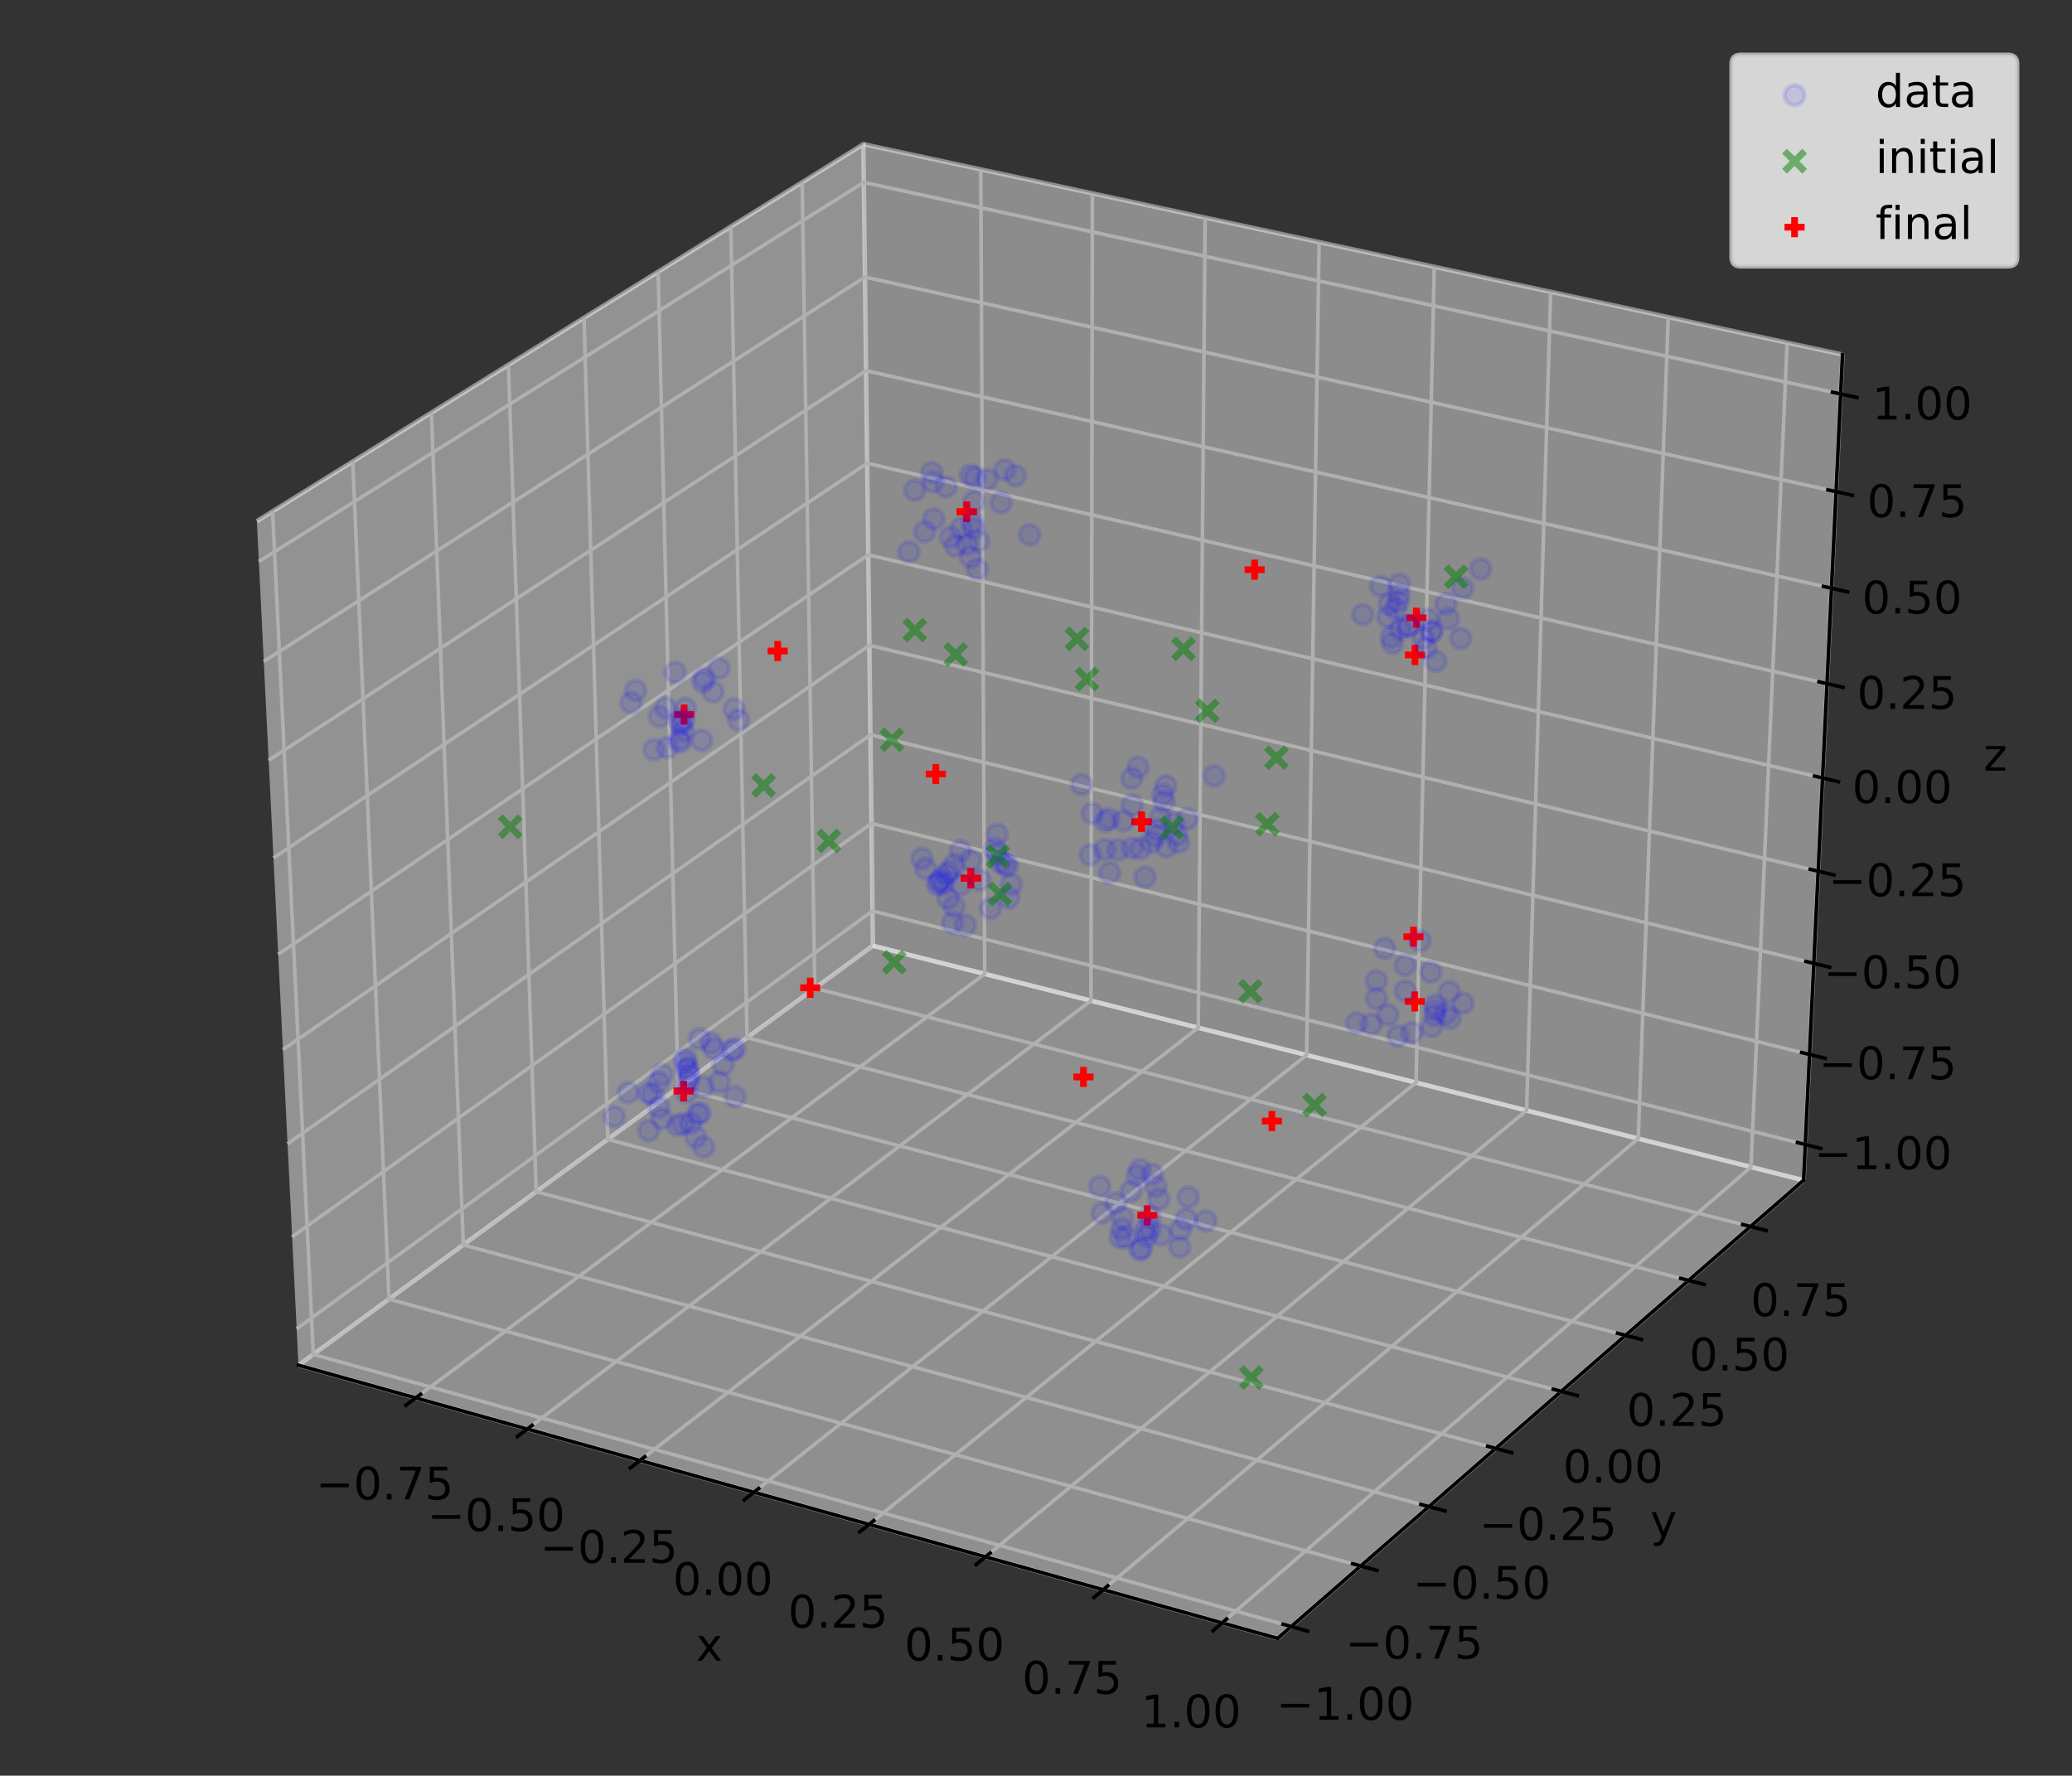 <?xml version="1.0" encoding="utf-8" standalone="no"?>
<!DOCTYPE svg PUBLIC "-//W3C//DTD SVG 1.1//EN"
  "http://www.w3.org/Graphics/SVG/1.1/DTD/svg11.dtd">
<!-- Created with matplotlib (https://matplotlib.org/) -->
<svg height="394.92pt" version="1.1" viewBox="0 0 460.8 394.92" width="460.8pt" xmlns="http://www.w3.org/2000/svg" xmlns:xlink="http://www.w3.org/1999/xlink">
 <rect x="0" y="0" width="460.8" height="394.92" fill="#333333" stroke="none"/>
 <defs>
  <style type="text/css">
*{stroke-linecap:butt;stroke-linejoin:round;}
  </style>
 </defs>
 <g id="figure_1">
  <g id="patch_1">
   <path d="M 0 394.92 
L 460.8 394.92 
L 460.8 0 
L 0 0 
z
" style="fill:none;"/>
  </g>
  <g id="patch_2">
   <path d="M 7.2 387.72 
L 453.6 387.72 
L 453.6 7.2 
L 7.2 7.2 
z
" style="fill:none;"/>
  </g>
  <g id="pane3d_1">
   <g id="patch_3">
    <path d="M 66.377 303.638 
L 194.139 210.344 
L 192.012 32.072 
L 57.127 115.896 
" style="fill:#f2f2f2;opacity:0.5;stroke:#f2f2f2;stroke-linejoin:miter;"/>
   </g>
  </g>
  <g id="pane3d_2">
   <g id="patch_4">
    <path d="M 194.139 210.344 
L 401.102 262.501 
L 409.761 78.855 
L 192.012 32.072 
" style="fill:#e6e6e6;opacity:0.5;stroke:#e6e6e6;stroke-linejoin:miter;"/>
   </g>
  </g>
  <g id="pane3d_3">
   <g id="patch_5">
    <path d="M 66.377 303.638 
L 284.13 364.385 
L 401.102 262.501 
L 194.139 210.344 
" style="fill:#ececec;opacity:0.5;stroke:#ececec;stroke-linejoin:miter;"/>
   </g>
  </g>
  <g id="axis3d_1">
   <g id="line2d_1">
    <path d="M 66.377 303.638 
L 284.13 364.385 
" style="fill:none;stroke:#000000;stroke-linecap:square;stroke-width:0.8;"/>
   </g>
   <g id="text_1">
    <!-- x -->
    <defs>
     <path d="M 54.891 54.688 
L 35.109 28.078 
L 55.906 0 
L 45.312 0 
L 29.391 21.484 
L 13.484 0 
L 2.875 0 
L 24.125 28.609 
L 4.688 54.688 
L 15.281 54.688 
L 29.781 35.203 
L 44.281 54.688 
z
" id="DejaVuSans-120"/>
    </defs>
    <g transform="translate(154.783 369.349)scale(0.1 -0.1)">
     <use xlink:href="#DejaVuSans-120"/>
    </g>
   </g>
   <g id="Line3DCollection_1">
    <path d="M 92.449 310.912 
L 218.992 216.607 
L 218.111 37.68 
" style="fill:none;stroke:#b0b0b0;stroke-width:0.8;"/>
    <path d="M 117.255 317.832 
L 242.621 222.562 
L 242.935 43.013 
" style="fill:none;stroke:#b0b0b0;stroke-width:0.8;"/>
    <path d="M 142.326 324.826 
L 266.482 228.575 
L 268.018 48.402 
" style="fill:none;stroke:#b0b0b0;stroke-width:0.8;"/>
    <path d="M 167.665 331.895 
L 290.581 234.648 
L 293.362 53.847 
" style="fill:none;stroke:#b0b0b0;stroke-width:0.8;"/>
    <path d="M 193.277 339.04 
L 314.92 240.782 
L 318.972 59.349 
" style="fill:none;stroke:#b0b0b0;stroke-width:0.8;"/>
    <path d="M 219.166 346.262 
L 339.503 246.978 
L 344.852 64.909 
" style="fill:none;stroke:#b0b0b0;stroke-width:0.8;"/>
    <path d="M 245.337 353.563 
L 364.333 253.235 
L 371.007 70.528 
" style="fill:none;stroke:#b0b0b0;stroke-width:0.8;"/>
    <path d="M 271.795 360.944 
L 389.415 259.556 
L 397.44 76.207 
" style="fill:none;stroke:#b0b0b0;stroke-width:0.8;"/>
   </g>
   <g id="xtick_1">
    <g id="line2d_2">
     <path d="M 93.54 310.099 
L 90.264 312.54 
" style="fill:none;stroke:#000000;stroke-linecap:square;stroke-width:0.8;"/>
    </g>
    <g id="text_2">
     <!-- −0.75 -->
     <defs>
      <path d="M 10.594 35.5 
L 73.188 35.5 
L 73.188 27.203 
L 10.594 27.203 
z
" id="DejaVuSans-8722"/>
      <path d="M 31.781 66.406 
Q 24.172 66.406 20.328 58.906 
Q 16.5 51.422 16.5 36.375 
Q 16.5 21.391 20.328 13.891 
Q 24.172 6.391 31.781 6.391 
Q 39.453 6.391 43.281 13.891 
Q 47.125 21.391 47.125 36.375 
Q 47.125 51.422 43.281 58.906 
Q 39.453 66.406 31.781 66.406 
z
M 31.781 74.219 
Q 44.047 74.219 50.516 64.516 
Q 56.984 54.828 56.984 36.375 
Q 56.984 17.969 50.516 8.266 
Q 44.047 -1.422 31.781 -1.422 
Q 19.531 -1.422 13.062 8.266 
Q 6.594 17.969 6.594 36.375 
Q 6.594 54.828 13.062 64.516 
Q 19.531 74.219 31.781 74.219 
z
" id="DejaVuSans-48"/>
      <path d="M 10.688 12.406 
L 21 12.406 
L 21 0 
L 10.688 0 
z
" id="DejaVuSans-46"/>
      <path d="M 8.203 72.906 
L 55.078 72.906 
L 55.078 68.703 
L 28.609 0 
L 18.312 0 
L 43.219 64.594 
L 8.203 64.594 
z
" id="DejaVuSans-55"/>
      <path d="M 10.797 72.906 
L 49.516 72.906 
L 49.516 64.594 
L 19.828 64.594 
L 19.828 46.734 
Q 21.969 47.469 24.109 47.828 
Q 26.266 48.188 28.422 48.188 
Q 40.625 48.188 47.75 41.5 
Q 54.891 34.812 54.891 23.391 
Q 54.891 11.625 47.562 5.094 
Q 40.234 -1.422 26.906 -1.422 
Q 22.312 -1.422 17.547 -0.641 
Q 12.797 0.141 7.719 1.703 
L 7.719 11.625 
Q 12.109 9.234 16.797 8.062 
Q 21.484 6.891 26.703 6.891 
Q 35.156 6.891 40.078 11.328 
Q 45.016 15.766 45.016 23.391 
Q 45.016 31 40.078 35.438 
Q 35.156 39.891 26.703 39.891 
Q 22.75 39.891 18.812 39.016 
Q 14.891 38.141 10.797 36.281 
z
" id="DejaVuSans-53"/>
     </defs>
     <g transform="translate(70.232 333.501)scale(0.1 -0.1)">
      <use xlink:href="#DejaVuSans-8722"/>
      <use x="83.789" xlink:href="#DejaVuSans-48"/>
      <use x="147.412" xlink:href="#DejaVuSans-46"/>
      <use x="179.199" xlink:href="#DejaVuSans-55"/>
      <use x="242.822" xlink:href="#DejaVuSans-53"/>
     </g>
    </g>
   </g>
   <g id="xtick_2">
    <g id="line2d_3">
     <path d="M 118.336 317.011 
L 115.09 319.478 
" style="fill:none;stroke:#000000;stroke-linecap:square;stroke-width:0.8;"/>
    </g>
    <g id="text_3">
     <!-- −0.50 -->
     <g transform="translate(95.036 340.51)scale(0.1 -0.1)">
      <use xlink:href="#DejaVuSans-8722"/>
      <use x="83.789" xlink:href="#DejaVuSans-48"/>
      <use x="147.412" xlink:href="#DejaVuSans-46"/>
      <use x="179.199" xlink:href="#DejaVuSans-53"/>
      <use x="242.822" xlink:href="#DejaVuSans-48"/>
     </g>
    </g>
   </g>
   <g id="xtick_3">
    <g id="line2d_4">
     <path d="M 143.397 323.996 
L 140.181 326.489 
" style="fill:none;stroke:#000000;stroke-linecap:square;stroke-width:0.8;"/>
    </g>
    <g id="text_4">
     <!-- −0.25 -->
     <defs>
      <path d="M 19.188 8.297 
L 53.609 8.297 
L 53.609 0 
L 7.328 0 
L 7.328 8.297 
Q 12.938 14.109 22.625 23.891 
Q 32.328 33.688 34.812 36.531 
Q 39.547 41.844 41.422 45.531 
Q 43.312 49.219 43.312 52.781 
Q 43.312 58.594 39.234 62.25 
Q 35.156 65.922 28.609 65.922 
Q 23.969 65.922 18.812 64.312 
Q 13.672 62.703 7.812 59.422 
L 7.812 69.391 
Q 13.766 71.781 18.938 73 
Q 24.125 74.219 28.422 74.219 
Q 39.75 74.219 46.484 68.547 
Q 53.219 62.891 53.219 53.422 
Q 53.219 48.922 51.531 44.891 
Q 49.859 40.875 45.406 35.406 
Q 44.188 33.984 37.641 27.219 
Q 31.109 20.453 19.188 8.297 
z
" id="DejaVuSans-50"/>
     </defs>
     <g transform="translate(120.105 347.594)scale(0.1 -0.1)">
      <use xlink:href="#DejaVuSans-8722"/>
      <use x="83.789" xlink:href="#DejaVuSans-48"/>
      <use x="147.412" xlink:href="#DejaVuSans-46"/>
      <use x="179.199" xlink:href="#DejaVuSans-50"/>
      <use x="242.822" xlink:href="#DejaVuSans-53"/>
     </g>
    </g>
   </g>
   <g id="xtick_4">
    <g id="line2d_5">
     <path d="M 168.726 331.056 
L 165.54 333.576 
" style="fill:none;stroke:#000000;stroke-linecap:square;stroke-width:0.8;"/>
    </g>
    <g id="text_5">
     <!-- 0.00 -->
     <g transform="translate(149.633 354.755)scale(0.1 -0.1)">
      <use xlink:href="#DejaVuSans-48"/>
      <use x="63.623" xlink:href="#DejaVuSans-46"/>
      <use x="95.41" xlink:href="#DejaVuSans-48"/>
      <use x="159.033" xlink:href="#DejaVuSans-48"/>
     </g>
    </g>
   </g>
   <g id="xtick_5">
    <g id="line2d_6">
     <path d="M 194.327 338.192 
L 191.173 340.739 
" style="fill:none;stroke:#000000;stroke-linecap:square;stroke-width:0.8;"/>
    </g>
    <g id="text_6">
     <!-- 0.25 -->
     <g transform="translate(175.244 361.992)scale(0.1 -0.1)">
      <use xlink:href="#DejaVuSans-48"/>
      <use x="63.623" xlink:href="#DejaVuSans-46"/>
      <use x="95.41" xlink:href="#DejaVuSans-50"/>
      <use x="159.033" xlink:href="#DejaVuSans-53"/>
     </g>
    </g>
   </g>
   <g id="xtick_6">
    <g id="line2d_7">
     <path d="M 220.205 345.405 
L 217.084 347.98 
" style="fill:none;stroke:#000000;stroke-linecap:square;stroke-width:0.8;"/>
    </g>
    <g id="text_7">
     <!-- 0.50 -->
     <g transform="translate(201.133 369.308)scale(0.1 -0.1)">
      <use xlink:href="#DejaVuSans-48"/>
      <use x="63.623" xlink:href="#DejaVuSans-46"/>
      <use x="95.41" xlink:href="#DejaVuSans-53"/>
      <use x="159.033" xlink:href="#DejaVuSans-48"/>
     </g>
    </g>
   </g>
   <g id="xtick_7">
    <g id="line2d_8">
     <path d="M 246.365 352.696 
L 243.278 355.299 
" style="fill:none;stroke:#000000;stroke-linecap:square;stroke-width:0.8;"/>
    </g>
    <g id="text_8">
     <!-- 0.75 -->
     <g transform="translate(227.304 376.703)scale(0.1 -0.1)">
      <use xlink:href="#DejaVuSans-48"/>
      <use x="63.623" xlink:href="#DejaVuSans-46"/>
      <use x="95.41" xlink:href="#DejaVuSans-55"/>
      <use x="159.033" xlink:href="#DejaVuSans-53"/>
     </g>
    </g>
   </g>
   <g id="xtick_8">
    <g id="line2d_9">
     <path d="M 272.811 360.068 
L 269.758 362.699 
" style="fill:none;stroke:#000000;stroke-linecap:square;stroke-width:0.8;"/>
    </g>
    <g id="text_9">
     <!-- 1.00 -->
     <defs>
      <path d="M 12.406 8.297 
L 28.516 8.297 
L 28.516 63.922 
L 10.984 60.406 
L 10.984 69.391 
L 28.422 72.906 
L 38.281 72.906 
L 38.281 8.297 
L 54.391 8.297 
L 54.391 0 
L 12.406 0 
z
" id="DejaVuSans-49"/>
     </defs>
     <g transform="translate(253.762 384.18)scale(0.1 -0.1)">
      <use xlink:href="#DejaVuSans-49"/>
      <use x="63.623" xlink:href="#DejaVuSans-46"/>
      <use x="95.41" xlink:href="#DejaVuSans-48"/>
      <use x="159.033" xlink:href="#DejaVuSans-48"/>
     </g>
    </g>
   </g>
  </g>
  <g id="axis3d_2">
   <g id="line2d_10">
    <path d="M 401.102 262.501 
L 284.13 364.385 
" style="fill:none;stroke:#000000;stroke-linecap:square;stroke-width:0.8;"/>
   </g>
   <g id="text_10">
    <!-- y -->
    <defs>
     <path d="M 32.172 -5.078 
Q 28.375 -14.844 24.75 -17.812 
Q 21.141 -20.797 15.094 -20.797 
L 7.906 -20.797 
L 7.906 -13.281 
L 13.188 -13.281 
Q 16.891 -13.281 18.938 -11.516 
Q 21 -9.766 23.484 -3.219 
L 25.094 0.875 
L 2.984 54.688 
L 12.5 54.688 
L 29.594 11.922 
L 46.688 54.688 
L 56.203 54.688 
z
" id="DejaVuSans-121"/>
    </defs>
    <g transform="translate(367.008 341.764)scale(0.1 -0.1)">
     <use xlink:href="#DejaVuSans-121"/>
    </g>
   </g>
   <g id="Line3DCollection_2">
    <path d="M 60.616 113.727 
L 69.67 301.234 
L 287.154 361.75 
" style="fill:none;stroke:#b0b0b0;stroke-width:0.8;"/>
    <path d="M 78.451 102.644 
L 86.51 288.937 
L 302.614 348.285 
" style="fill:none;stroke:#b0b0b0;stroke-width:0.8;"/>
    <path d="M 95.934 91.78 
L 103.033 276.872 
L 317.77 335.084 
" style="fill:none;stroke:#b0b0b0;stroke-width:0.8;"/>
    <path d="M 113.073 81.128 
L 119.248 265.031 
L 332.631 322.14 
" style="fill:none;stroke:#b0b0b0;stroke-width:0.8;"/>
    <path d="M 129.88 70.684 
L 135.165 253.408 
L 347.205 309.445 
" style="fill:none;stroke:#b0b0b0;stroke-width:0.8;"/>
    <path d="M 146.364 60.44 
L 150.79 241.998 
L 361.502 296.993 
" style="fill:none;stroke:#b0b0b0;stroke-width:0.8;"/>
    <path d="M 162.534 50.391 
L 166.133 230.795 
L 375.528 284.777 
" style="fill:none;stroke:#b0b0b0;stroke-width:0.8;"/>
    <path d="M 178.399 40.532 
L 181.2 219.792 
L 389.291 272.789 
" style="fill:none;stroke:#b0b0b0;stroke-width:0.8;"/>
   </g>
   <g id="xtick_9">
    <g id="line2d_11">
     <path d="M 285.334 361.244 
L 290.799 362.765 
" style="fill:none;stroke:#000000;stroke-linecap:square;stroke-width:0.8;"/>
    </g>
    <g id="text_11">
     <!-- −1.00 -->
     <g transform="translate(283.838 382.493)scale(0.1 -0.1)">
      <use xlink:href="#DejaVuSans-8722"/>
      <use x="83.789" xlink:href="#DejaVuSans-49"/>
      <use x="147.412" xlink:href="#DejaVuSans-46"/>
      <use x="179.199" xlink:href="#DejaVuSans-48"/>
      <use x="242.822" xlink:href="#DejaVuSans-48"/>
     </g>
    </g>
   </g>
   <g id="xtick_10">
    <g id="line2d_12">
     <path d="M 300.806 347.788 
L 306.234 349.279 
" style="fill:none;stroke:#000000;stroke-linecap:square;stroke-width:0.8;"/>
    </g>
    <g id="text_12">
     <!-- −0.75 -->
     <g transform="translate(299.172 368.902)scale(0.1 -0.1)">
      <use xlink:href="#DejaVuSans-8722"/>
      <use x="83.789" xlink:href="#DejaVuSans-48"/>
      <use x="147.412" xlink:href="#DejaVuSans-46"/>
      <use x="179.199" xlink:href="#DejaVuSans-55"/>
      <use x="242.822" xlink:href="#DejaVuSans-53"/>
     </g>
    </g>
   </g>
   <g id="xtick_11">
    <g id="line2d_13">
     <path d="M 315.974 334.597 
L 321.366 336.059 
" style="fill:none;stroke:#000000;stroke-linecap:square;stroke-width:0.8;"/>
    </g>
    <g id="text_13">
     <!-- −0.50 -->
     <g transform="translate(314.206 355.579)scale(0.1 -0.1)">
      <use xlink:href="#DejaVuSans-8722"/>
      <use x="83.789" xlink:href="#DejaVuSans-48"/>
      <use x="147.412" xlink:href="#DejaVuSans-46"/>
      <use x="179.199" xlink:href="#DejaVuSans-53"/>
      <use x="242.822" xlink:href="#DejaVuSans-48"/>
     </g>
    </g>
   </g>
   <g id="xtick_12">
    <g id="line2d_14">
     <path d="M 330.847 321.663 
L 336.202 323.096 
" style="fill:none;stroke:#000000;stroke-linecap:square;stroke-width:0.8;"/>
    </g>
    <g id="text_14">
     <!-- −0.25 -->
     <g transform="translate(328.947 342.514)scale(0.1 -0.1)">
      <use xlink:href="#DejaVuSans-8722"/>
      <use x="83.789" xlink:href="#DejaVuSans-48"/>
      <use x="147.412" xlink:href="#DejaVuSans-46"/>
      <use x="179.199" xlink:href="#DejaVuSans-50"/>
      <use x="242.822" xlink:href="#DejaVuSans-53"/>
     </g>
    </g>
   </g>
   <g id="xtick_13">
    <g id="line2d_15">
     <path d="M 345.434 308.977 
L 350.753 310.383 
" style="fill:none;stroke:#000000;stroke-linecap:square;stroke-width:0.8;"/>
    </g>
    <g id="text_15">
     <!-- 0.00 -->
     <g transform="translate(347.594 329.701)scale(0.1 -0.1)">
      <use xlink:href="#DejaVuSans-48"/>
      <use x="63.623" xlink:href="#DejaVuSans-46"/>
      <use x="95.41" xlink:href="#DejaVuSans-48"/>
      <use x="159.033" xlink:href="#DejaVuSans-48"/>
     </g>
    </g>
   </g>
   <g id="xtick_14">
    <g id="line2d_16">
     <path d="M 359.742 296.534 
L 365.025 297.913 
" style="fill:none;stroke:#000000;stroke-linecap:square;stroke-width:0.8;"/>
    </g>
    <g id="text_16">
     <!-- 0.25 -->
     <g transform="translate(361.775 317.133)scale(0.1 -0.1)">
      <use xlink:href="#DejaVuSans-48"/>
      <use x="63.623" xlink:href="#DejaVuSans-46"/>
      <use x="95.41" xlink:href="#DejaVuSans-50"/>
      <use x="159.033" xlink:href="#DejaVuSans-53"/>
     </g>
    </g>
   </g>
   <g id="xtick_15">
    <g id="line2d_17">
     <path d="M 373.779 284.326 
L 379.028 285.679 
" style="fill:none;stroke:#000000;stroke-linecap:square;stroke-width:0.8;"/>
    </g>
    <g id="text_17">
     <!-- 0.50 -->
     <g transform="translate(375.688 304.802)scale(0.1 -0.1)">
      <use xlink:href="#DejaVuSans-48"/>
      <use x="63.623" xlink:href="#DejaVuSans-46"/>
      <use x="95.41" xlink:href="#DejaVuSans-53"/>
      <use x="159.033" xlink:href="#DejaVuSans-48"/>
     </g>
    </g>
   </g>
   <g id="xtick_16">
    <g id="line2d_18">
     <path d="M 387.554 272.346 
L 392.768 273.674 
" style="fill:none;stroke:#000000;stroke-linecap:square;stroke-width:0.8;"/>
    </g>
    <g id="text_18">
     <!-- 0.75 -->
     <g transform="translate(389.34 292.702)scale(0.1 -0.1)">
      <use xlink:href="#DejaVuSans-48"/>
      <use x="63.623" xlink:href="#DejaVuSans-46"/>
      <use x="95.41" xlink:href="#DejaVuSans-55"/>
      <use x="159.033" xlink:href="#DejaVuSans-53"/>
     </g>
    </g>
   </g>
  </g>
  <g id="axis3d_3">
   <g id="line2d_19">
    <path d="M 401.102 262.501 
L 409.761 78.855 
" style="fill:none;stroke:#000000;stroke-linecap:square;stroke-width:0.8;"/>
   </g>
   <g id="text_19">
    <!-- z -->
    <defs>
     <path d="M 5.516 54.688 
L 48.188 54.688 
L 48.188 46.484 
L 14.406 7.172 
L 48.188 7.172 
L 48.188 0 
L 4.297 0 
L 4.297 8.203 
L 38.094 47.516 
L 5.516 47.516 
z
" id="DejaVuSans-122"/>
    </defs>
    <g transform="translate(441.128 171.401)scale(0.1 -0.1)">
     <use xlink:href="#DejaVuSans-122"/>
    </g>
   </g>
   <g id="Line3DCollection_3">
    <path d="M 401.476 254.553 
L 194.047 202.612 
L 65.977 295.526 
" style="fill:none;stroke:#b0b0b0;stroke-width:0.8;"/>
    <path d="M 402.421 234.522 
L 193.815 183.133 
L 64.97 275.077 
" style="fill:none;stroke:#b0b0b0;stroke-width:0.8;"/>
    <path d="M 403.376 214.261 
L 193.58 163.44 
L 63.95 254.385 
" style="fill:none;stroke:#b0b0b0;stroke-width:0.8;"/>
    <path d="M 404.343 193.765 
L 193.342 143.528 
L 62.919 233.445 
" style="fill:none;stroke:#b0b0b0;stroke-width:0.8;"/>
    <path d="M 405.32 173.03 
L 193.102 123.395 
L 61.874 212.253 
" style="fill:none;stroke:#b0b0b0;stroke-width:0.8;"/>
    <path d="M 406.309 152.053 
L 192.859 103.035 
L 60.818 190.804 
" style="fill:none;stroke:#b0b0b0;stroke-width:0.8;"/>
    <path d="M 407.31 130.828 
L 192.613 82.446 
L 59.748 169.095 
" style="fill:none;stroke:#b0b0b0;stroke-width:0.8;"/>
    <path d="M 408.323 109.352 
L 192.365 61.624 
L 58.665 147.119 
" style="fill:none;stroke:#b0b0b0;stroke-width:0.8;"/>
    <path d="M 409.347 87.62 
L 192.113 40.564 
L 57.569 124.872 
" style="fill:none;stroke:#b0b0b0;stroke-width:0.8;"/>
   </g>
   <g id="xtick_17">
    <g id="line2d_20">
     <path d="M 399.746 254.119 
L 404.942 255.421 
" style="fill:none;stroke:#000000;stroke-linecap:square;stroke-width:0.8;"/>
    </g>
    <g id="text_20">
     <!-- −1.00 -->
     <g transform="translate(403.472 260.036)scale(0.1 -0.1)">
      <use xlink:href="#DejaVuSans-8722"/>
      <use x="83.789" xlink:href="#DejaVuSans-49"/>
      <use x="147.412" xlink:href="#DejaVuSans-46"/>
      <use x="179.199" xlink:href="#DejaVuSans-48"/>
      <use x="242.822" xlink:href="#DejaVuSans-48"/>
     </g>
    </g>
   </g>
   <g id="xtick_18">
    <g id="line2d_21">
     <path d="M 400.68 234.093 
L 405.907 235.381 
" style="fill:none;stroke:#000000;stroke-linecap:square;stroke-width:0.8;"/>
    </g>
    <g id="text_21">
     <!-- −0.75 -->
     <g transform="translate(404.514 240.028)scale(0.1 -0.1)">
      <use xlink:href="#DejaVuSans-8722"/>
      <use x="83.789" xlink:href="#DejaVuSans-48"/>
      <use x="147.412" xlink:href="#DejaVuSans-46"/>
      <use x="179.199" xlink:href="#DejaVuSans-55"/>
      <use x="242.822" xlink:href="#DejaVuSans-53"/>
     </g>
    </g>
   </g>
   <g id="xtick_19">
    <g id="line2d_22">
     <path d="M 401.625 213.837 
L 406.883 215.11 
" style="fill:none;stroke:#000000;stroke-linecap:square;stroke-width:0.8;"/>
    </g>
    <g id="text_22">
     <!-- −0.50 -->
     <g transform="translate(405.568 219.789)scale(0.1 -0.1)">
      <use xlink:href="#DejaVuSans-8722"/>
      <use x="83.789" xlink:href="#DejaVuSans-48"/>
      <use x="147.412" xlink:href="#DejaVuSans-46"/>
      <use x="179.199" xlink:href="#DejaVuSans-53"/>
      <use x="242.822" xlink:href="#DejaVuSans-48"/>
     </g>
    </g>
   </g>
   <g id="xtick_20">
    <g id="line2d_23">
     <path d="M 402.581 193.345 
L 407.87 194.605 
" style="fill:none;stroke:#000000;stroke-linecap:square;stroke-width:0.8;"/>
    </g>
    <g id="text_23">
     <!-- −0.25 -->
     <g transform="translate(406.634 199.316)scale(0.1 -0.1)">
      <use xlink:href="#DejaVuSans-8722"/>
      <use x="83.789" xlink:href="#DejaVuSans-48"/>
      <use x="147.412" xlink:href="#DejaVuSans-46"/>
      <use x="179.199" xlink:href="#DejaVuSans-50"/>
      <use x="242.822" xlink:href="#DejaVuSans-53"/>
     </g>
    </g>
   </g>
   <g id="xtick_21">
    <g id="line2d_24">
     <path d="M 403.548 172.616 
L 408.869 173.86 
" style="fill:none;stroke:#000000;stroke-linecap:square;stroke-width:0.8;"/>
    </g>
    <g id="text_24">
     <!-- 0.00 -->
     <g transform="translate(411.902 178.606)scale(0.1 -0.1)">
      <use xlink:href="#DejaVuSans-48"/>
      <use x="63.623" xlink:href="#DejaVuSans-46"/>
      <use x="95.41" xlink:href="#DejaVuSans-48"/>
      <use x="159.033" xlink:href="#DejaVuSans-48"/>
     </g>
    </g>
   </g>
   <g id="xtick_22">
    <g id="line2d_25">
     <path d="M 404.526 151.644 
L 409.88 152.873 
" style="fill:none;stroke:#000000;stroke-linecap:square;stroke-width:0.8;"/>
    </g>
    <g id="text_25">
     <!-- 0.25 -->
     <g transform="translate(412.993 157.653)scale(0.1 -0.1)">
      <use xlink:href="#DejaVuSans-48"/>
      <use x="63.623" xlink:href="#DejaVuSans-46"/>
      <use x="95.41" xlink:href="#DejaVuSans-50"/>
      <use x="159.033" xlink:href="#DejaVuSans-53"/>
     </g>
    </g>
   </g>
   <g id="xtick_23">
    <g id="line2d_26">
     <path d="M 405.516 130.424 
L 410.902 131.638 
" style="fill:none;stroke:#000000;stroke-linecap:square;stroke-width:0.8;"/>
    </g>
    <g id="text_26">
     <!-- 0.50 -->
     <g transform="translate(414.097 136.454)scale(0.1 -0.1)">
      <use xlink:href="#DejaVuSans-48"/>
      <use x="63.623" xlink:href="#DejaVuSans-46"/>
      <use x="95.41" xlink:href="#DejaVuSans-53"/>
      <use x="159.033" xlink:href="#DejaVuSans-48"/>
     </g>
    </g>
   </g>
   <g id="xtick_24">
    <g id="line2d_27">
     <path d="M 406.518 108.953 
L 411.937 110.151 
" style="fill:none;stroke:#000000;stroke-linecap:square;stroke-width:0.8;"/>
    </g>
    <g id="text_27">
     <!-- 0.75 -->
     <g transform="translate(415.214 115.004)scale(0.1 -0.1)">
      <use xlink:href="#DejaVuSans-48"/>
      <use x="63.623" xlink:href="#DejaVuSans-46"/>
      <use x="95.41" xlink:href="#DejaVuSans-55"/>
      <use x="159.033" xlink:href="#DejaVuSans-53"/>
     </g>
    </g>
   </g>
   <g id="xtick_25">
    <g id="line2d_28">
     <path d="M 407.531 87.227 
L 412.984 88.408 
" style="fill:none;stroke:#000000;stroke-linecap:square;stroke-width:0.8;"/>
    </g>
    <g id="text_28">
     <!-- 1.00 -->
     <g transform="translate(416.344 93.299)scale(0.1 -0.1)">
      <use xlink:href="#DejaVuSans-49"/>
      <use x="63.623" xlink:href="#DejaVuSans-46"/>
      <use x="95.41" xlink:href="#DejaVuSans-48"/>
      <use x="159.033" xlink:href="#DejaVuSans-48"/>
     </g>
    </g>
   </g>
  </g>
  <g id="axes_1">
   <g id="Path3DCollection_1">
    <path clip-path="url(#p06d8b69834)" d="M 149.811 242.653 
L 154.283 242.653 
M 152.047 244.89 
L 152.047 240.417 
" style="fill:#ff0000;stroke:#ff0000;stroke-width:1.5;"/>
    <path clip-path="url(#p06d8b69834)" d="M 149.811 242.653 
L 154.283 242.653 
M 152.047 244.89 
L 152.047 240.417 
" style="fill:#ff0000;stroke:#ff0000;stroke-width:1.5;"/>
    <path clip-path="url(#p06d8b69834)" d="M 177.952 219.68 
L 182.424 219.68 
M 180.188 221.916 
L 180.188 217.444 
" style="fill:#ff0000;stroke:#ff0000;stroke-width:1.5;"/>
    <path clip-path="url(#p06d8b69834)" d="M 213.664 195.318 
L 218.136 195.318 
M 215.9 197.554 
L 215.9 193.082 
" style="fill:#ff0000;stroke:#ff0000;stroke-width:1.5;"/>
    <path clip-path="url(#p06d8b69834)" d="M 213.664 195.318 
L 218.136 195.318 
M 215.9 197.554 
L 215.9 193.082 
" style="fill:#ff0000;stroke:#ff0000;stroke-width:1.5;"/>
    <path clip-path="url(#p06d8b69834)" d="M 238.719 239.524 
L 243.191 239.524 
M 240.955 241.76 
L 240.955 237.288 
" style="fill:#ff0000;stroke:#ff0000;stroke-width:1.5;"/>
    <path clip-path="url(#p06d8b69834)" d="M 252.913 270.301 
L 257.385 270.301 
M 255.149 272.537 
L 255.149 268.065 
" style="fill:#ff0000;stroke:#ff0000;stroke-width:1.5;"/>
    <path clip-path="url(#p06d8b69834)" d="M 280.63 249.323 
L 285.102 249.323 
M 282.866 251.56 
L 282.866 247.087 
" style="fill:#ff0000;stroke:#ff0000;stroke-width:1.5;"/>
    <path clip-path="url(#p06d8b69834)" d="M 312.394 222.731 
L 316.866 222.731 
M 314.63 224.967 
L 314.63 220.495 
" style="fill:#ff0000;stroke:#ff0000;stroke-width:1.5;"/>
    <path clip-path="url(#p06d8b69834)" d="M 312.116 208.329 
L 316.588 208.329 
M 314.352 210.565 
L 314.352 206.093 
" style="fill:#ff0000;stroke:#ff0000;stroke-width:1.5;"/>
    <path clip-path="url(#p06d8b69834)" d="M 312.445 145.671 
L 316.917 145.671 
M 314.681 147.907 
L 314.681 143.435 
" style="fill:#ff0000;stroke:#ff0000;stroke-width:1.5;"/>
    <path clip-path="url(#p06d8b69834)" d="M 312.771 137.394 
L 317.243 137.394 
M 315.007 139.63 
L 315.007 135.158 
" style="fill:#ff0000;stroke:#ff0000;stroke-width:1.5;"/>
    <path clip-path="url(#p06d8b69834)" d="M 276.784 126.699 
L 281.256 126.699 
M 279.02 128.935 
L 279.02 124.463 
" style="fill:#ff0000;stroke:#ff0000;stroke-width:1.5;"/>
    <path clip-path="url(#p06d8b69834)" d="M 212.757 113.826 
L 217.229 113.826 
M 214.993 116.062 
L 214.993 111.589 
" style="fill:#ff0000;stroke:#ff0000;stroke-width:1.5;"/>
    <path clip-path="url(#p06d8b69834)" d="M 212.757 113.826 
L 217.229 113.826 
M 214.993 116.062 
L 214.993 111.589 
" style="fill:#ff0000;stroke:#ff0000;stroke-width:1.5;"/>
    <path clip-path="url(#p06d8b69834)" d="M 170.716 144.793 
L 175.188 144.793 
M 172.952 147.029 
L 172.952 142.557 
" style="fill:#ff0000;stroke:#ff0000;stroke-width:1.5;"/>
    <path clip-path="url(#p06d8b69834)" d="M 149.91 158.922 
L 154.383 158.922 
M 152.147 161.158 
L 152.147 156.686 
" style="fill:#ff0000;stroke:#ff0000;stroke-width:1.5;"/>
    <path clip-path="url(#p06d8b69834)" d="M 205.878 172.157 
L 210.351 172.157 
M 208.115 174.393 
L 208.115 169.921 
" style="fill:#ff0000;stroke:#ff0000;stroke-width:1.5;"/>
    <path clip-path="url(#p06d8b69834)" d="M 251.631 182.766 
L 256.104 182.766 
M 253.868 185.002 
L 253.868 180.53 
" style="fill:#ff0000;stroke:#ff0000;stroke-width:1.5;"/>
    <path clip-path="url(#p06d8b69834)" d="M 251.631 182.766 
L 256.104 182.766 
M 253.868 185.002 
L 253.868 180.53 
" style="fill:#ff0000;stroke:#ff0000;stroke-width:1.5;"/>
   </g>
   <g id="Path3DCollection_2">
    <defs>
     <path d="M 0 2.236 
C 0.593 2.236 1.162 2 1.581 1.581 
C 2 1.162 2.236 0.593 2.236 0 
C 2.236 -0.593 2 -1.162 1.581 -1.581 
C 1.162 -2 0.593 -2.236 0 -2.236 
C -0.593 -2.236 -1.162 -2 -1.581 -1.581 
C -2 -1.162 -2.236 -0.593 -2.236 0 
C -2.236 0.593 -2 1.162 -1.581 1.581 
C -1.162 2 -0.593 2.236 0 2.236 
z
" id="C0_0_7d864cd799"/>
    </defs>
    <g clip-path="url(#p06d8b69834)">
     <use style="fill:#0000ff;fill-opacity:0.1;stroke:#0000ff;stroke-opacity:0.1;" x="255.736" xlink:href="#C0_0_7d864cd799" y="270.578"/>
    </g>
    <g clip-path="url(#p06d8b69834)">
     <use style="fill:#0000ff;fill-opacity:0.1;stroke:#0000ff;stroke-opacity:0.1;" x="251.554" xlink:href="#C0_0_7d864cd799" y="264.897"/>
    </g>
    <g clip-path="url(#p06d8b69834)">
     <use style="fill:#0000ff;fill-opacity:0.1;stroke:#0000ff;stroke-opacity:0.1;" x="244.564" xlink:href="#C0_0_7d864cd799" y="263.854"/>
    </g>
    <g clip-path="url(#p06d8b69834)">
     <use style="fill:#0000ff;fill-opacity:0.1;stroke:#0000ff;stroke-opacity:0.1;" x="249.128" xlink:href="#C0_0_7d864cd799" y="275.284"/>
    </g>
    <g clip-path="url(#p06d8b69834)">
     <use style="fill:#0000ff;fill-opacity:0.1;stroke:#0000ff;stroke-opacity:0.1;" x="312.5" xlink:href="#C0_0_7d864cd799" y="214.683"/>
    </g>
    <g clip-path="url(#p06d8b69834)">
     <use style="fill:#0000ff;fill-opacity:0.1;stroke:#0000ff;stroke-opacity:0.1;" x="213.746" xlink:href="#C0_0_7d864cd799" y="117.5"/>
    </g>
    <g clip-path="url(#p06d8b69834)">
     <use style="fill:#0000ff;fill-opacity:0.1;stroke:#0000ff;stroke-opacity:0.1;" x="208.808" xlink:href="#C0_0_7d864cd799" y="196.158"/>
    </g>
    <g clip-path="url(#p06d8b69834)">
     <use style="fill:#0000ff;fill-opacity:0.1;stroke:#0000ff;stroke-opacity:0.1;" x="155.714" xlink:href="#C0_0_7d864cd799" y="247.583"/>
    </g>
    <g clip-path="url(#p06d8b69834)">
     <use style="fill:#0000ff;fill-opacity:0.1;stroke:#0000ff;stroke-opacity:0.1;" x="262.527" xlink:href="#C0_0_7d864cd799" y="273.501"/>
    </g>
    <g clip-path="url(#p06d8b69834)">
     <use style="fill:#0000ff;fill-opacity:0.1;stroke:#0000ff;stroke-opacity:0.1;" x="159.89" xlink:href="#C0_0_7d864cd799" y="148.644"/>
    </g>
    <g clip-path="url(#p06d8b69834)">
     <use style="fill:#0000ff;fill-opacity:0.1;stroke:#0000ff;stroke-opacity:0.1;" x="209.809" xlink:href="#C0_0_7d864cd799" y="196.656"/>
    </g>
    <g clip-path="url(#p06d8b69834)">
     <use style="fill:#0000ff;fill-opacity:0.1;stroke:#0000ff;stroke-opacity:0.1;" x="311.163" xlink:href="#C0_0_7d864cd799" y="132.243"/>
    </g>
    <g clip-path="url(#p06d8b69834)">
     <use style="fill:#0000ff;fill-opacity:0.1;stroke:#0000ff;stroke-opacity:0.1;" x="160.815" xlink:href="#C0_0_7d864cd799" y="236.807"/>
    </g>
    <g clip-path="url(#p06d8b69834)">
     <use style="fill:#0000ff;fill-opacity:0.1;stroke:#0000ff;stroke-opacity:0.1;" x="246.592" xlink:href="#C0_0_7d864cd799" y="182.073"/>
    </g>
    <g clip-path="url(#p06d8b69834)">
     <use style="fill:#0000ff;fill-opacity:0.1;stroke:#0000ff;stroke-opacity:0.1;" x="152.153" xlink:href="#C0_0_7d864cd799" y="160.069"/>
    </g>
    <g clip-path="url(#p06d8b69834)">
     <use style="fill:#0000ff;fill-opacity:0.1;stroke:#0000ff;stroke-opacity:0.1;" x="312.551" xlink:href="#C0_0_7d864cd799" y="220.413"/>
    </g>
    <g clip-path="url(#p06d8b69834)">
     <use style="fill:#0000ff;fill-opacity:0.1;stroke:#0000ff;stroke-opacity:0.1;" x="215.853" xlink:href="#C0_0_7d864cd799" y="123.941"/>
    </g>
    <g clip-path="url(#p06d8b69834)">
     <use style="fill:#0000ff;fill-opacity:0.1;stroke:#0000ff;stroke-opacity:0.1;" x="217.37" xlink:href="#C0_0_7d864cd799" y="126.577"/>
    </g>
    <g clip-path="url(#p06d8b69834)">
     <use style="fill:#0000ff;fill-opacity:0.1;stroke:#0000ff;stroke-opacity:0.1;" x="245.121" xlink:href="#C0_0_7d864cd799" y="269.778"/>
    </g>
    <g clip-path="url(#p06d8b69834)">
     <use style="fill:#0000ff;fill-opacity:0.1;stroke:#0000ff;stroke-opacity:0.1;" x="150.131" xlink:href="#C0_0_7d864cd799" y="149.561"/>
    </g>
    <g clip-path="url(#p06d8b69834)">
     <use style="fill:#0000ff;fill-opacity:0.1;stroke:#0000ff;stroke-opacity:0.1;" x="246.776" xlink:href="#C0_0_7d864cd799" y="194.112"/>
    </g>
    <g clip-path="url(#p06d8b69834)">
     <use style="fill:#0000ff;fill-opacity:0.1;stroke:#0000ff;stroke-opacity:0.1;" x="313.212" xlink:href="#C0_0_7d864cd799" y="139.339"/>
    </g>
    <g clip-path="url(#p06d8b69834)">
     <use style="fill:#0000ff;fill-opacity:0.1;stroke:#0000ff;stroke-opacity:0.1;" x="318.369" xlink:href="#C0_0_7d864cd799" y="140.535"/>
    </g>
    <g clip-path="url(#p06d8b69834)">
     <use style="fill:#0000ff;fill-opacity:0.1;stroke:#0000ff;stroke-opacity:0.1;" x="303.054" xlink:href="#C0_0_7d864cd799" y="136.689"/>
    </g>
    <g clip-path="url(#p06d8b69834)">
     <use style="fill:#0000ff;fill-opacity:0.1;stroke:#0000ff;stroke-opacity:0.1;" x="152.634" xlink:href="#C0_0_7d864cd799" y="242.987"/>
    </g>
    <g clip-path="url(#p06d8b69834)">
     <use style="fill:#0000ff;fill-opacity:0.1;stroke:#0000ff;stroke-opacity:0.1;" x="205.648" xlink:href="#C0_0_7d864cd799" y="118.231"/>
    </g>
    <g clip-path="url(#p06d8b69834)">
     <use style="fill:#0000ff;fill-opacity:0.1;stroke:#0000ff;stroke-opacity:0.1;" x="254.644" xlink:href="#C0_0_7d864cd799" y="195.07"/>
    </g>
    <g clip-path="url(#p06d8b69834)">
     <use style="fill:#0000ff;fill-opacity:0.1;stroke:#0000ff;stroke-opacity:0.1;" x="317.146" xlink:href="#C0_0_7d864cd799" y="144.107"/>
    </g>
    <g clip-path="url(#p06d8b69834)">
     <use style="fill:#0000ff;fill-opacity:0.1;stroke:#0000ff;stroke-opacity:0.1;" x="258.061" xlink:href="#C0_0_7d864cd799" y="181.845"/>
    </g>
    <g clip-path="url(#p06d8b69834)">
     <use style="fill:#0000ff;fill-opacity:0.1;stroke:#0000ff;stroke-opacity:0.1;" x="152.776" xlink:href="#C0_0_7d864cd799" y="237.891"/>
    </g>
    <g clip-path="url(#p06d8b69834)">
     <use style="fill:#0000ff;fill-opacity:0.1;stroke:#0000ff;stroke-opacity:0.1;" x="321.544" xlink:href="#C0_0_7d864cd799" y="134.291"/>
    </g>
    <g clip-path="url(#p06d8b69834)">
     <use style="fill:#0000ff;fill-opacity:0.1;stroke:#0000ff;stroke-opacity:0.1;" x="245.861" xlink:href="#C0_0_7d864cd799" y="182.678"/>
    </g>
    <g clip-path="url(#p06d8b69834)">
     <use style="fill:#0000ff;fill-opacity:0.1;stroke:#0000ff;stroke-opacity:0.1;" x="318.213" xlink:href="#C0_0_7d864cd799" y="216.228"/>
    </g>
    <g clip-path="url(#p06d8b69834)">
     <use style="fill:#0000ff;fill-opacity:0.1;stroke:#0000ff;stroke-opacity:0.1;" x="255.74" xlink:href="#C0_0_7d864cd799" y="273.381"/>
    </g>
    <g clip-path="url(#p06d8b69834)">
     <use style="fill:#0000ff;fill-opacity:0.1;stroke:#0000ff;stroke-opacity:0.1;" x="249.823" xlink:href="#C0_0_7d864cd799" y="182.535"/>
    </g>
    <g clip-path="url(#p06d8b69834)">
     <use style="fill:#0000ff;fill-opacity:0.1;stroke:#0000ff;stroke-opacity:0.1;" x="151.929" xlink:href="#C0_0_7d864cd799" y="162.607"/>
    </g>
    <g clip-path="url(#p06d8b69834)">
     <use style="fill:#0000ff;fill-opacity:0.1;stroke:#0000ff;stroke-opacity:0.1;" x="301.699" xlink:href="#C0_0_7d864cd799" y="227.516"/>
    </g>
    <g clip-path="url(#p06d8b69834)">
     <use style="fill:#0000ff;fill-opacity:0.1;stroke:#0000ff;stroke-opacity:0.1;" x="264.029" xlink:href="#C0_0_7d864cd799" y="182.11"/>
    </g>
    <g clip-path="url(#p06d8b69834)">
     <use style="fill:#0000ff;fill-opacity:0.1;stroke:#0000ff;stroke-opacity:0.1;" x="262.123" xlink:href="#C0_0_7d864cd799" y="187.339"/>
    </g>
    <g clip-path="url(#p06d8b69834)">
     <use style="fill:#0000ff;fill-opacity:0.1;stroke:#0000ff;stroke-opacity:0.1;" x="155.533" xlink:href="#C0_0_7d864cd799" y="231.053"/>
    </g>
    <g clip-path="url(#p06d8b69834)">
     <use style="fill:#0000ff;fill-opacity:0.1;stroke:#0000ff;stroke-opacity:0.1;" x="309.399" xlink:href="#C0_0_7d864cd799" y="141.689"/>
    </g>
    <g clip-path="url(#p06d8b69834)">
     <use style="fill:#0000ff;fill-opacity:0.1;stroke:#0000ff;stroke-opacity:0.1;" x="210.491" xlink:href="#C0_0_7d864cd799" y="194.439"/>
    </g>
    <g clip-path="url(#p06d8b69834)">
     <use style="fill:#0000ff;fill-opacity:0.1;stroke:#0000ff;stroke-opacity:0.1;" x="158.757" xlink:href="#C0_0_7d864cd799" y="233.259"/>
    </g>
    <g clip-path="url(#p06d8b69834)">
     <use style="fill:#0000ff;fill-opacity:0.1;stroke:#0000ff;stroke-opacity:0.1;" x="211.358" xlink:href="#C0_0_7d864cd799" y="119.485"/>
    </g>
    <g clip-path="url(#p06d8b69834)">
     <use style="fill:#0000ff;fill-opacity:0.1;stroke:#0000ff;stroke-opacity:0.1;" x="153.572" xlink:href="#C0_0_7d864cd799" y="249.802"/>
    </g>
    <g clip-path="url(#p06d8b69834)">
     <use style="fill:#0000ff;fill-opacity:0.1;stroke:#0000ff;stroke-opacity:0.1;" x="147.22" xlink:href="#C0_0_7d864cd799" y="248.821"/>
    </g>
    <g clip-path="url(#p06d8b69834)">
     <use style="fill:#0000ff;fill-opacity:0.1;stroke:#0000ff;stroke-opacity:0.1;" x="140.354" xlink:href="#C0_0_7d864cd799" y="156.283"/>
    </g>
    <g clip-path="url(#p06d8b69834)">
     <use style="fill:#0000ff;fill-opacity:0.1;stroke:#0000ff;stroke-opacity:0.1;" x="215.887" xlink:href="#C0_0_7d864cd799" y="191.39"/>
    </g>
    <g clip-path="url(#p06d8b69834)">
     <use style="fill:#0000ff;fill-opacity:0.1;stroke:#0000ff;stroke-opacity:0.1;" x="156.281" xlink:href="#C0_0_7d864cd799" y="151.643"/>
    </g>
    <g clip-path="url(#p06d8b69834)">
     <use style="fill:#0000ff;fill-opacity:0.1;stroke:#0000ff;stroke-opacity:0.1;" x="253.492" xlink:href="#C0_0_7d864cd799" y="260.109"/>
    </g>
    <g clip-path="url(#p06d8b69834)">
     <use style="fill:#0000ff;fill-opacity:0.1;stroke:#0000ff;stroke-opacity:0.1;" x="207.221" xlink:href="#C0_0_7d864cd799" y="105.073"/>
    </g>
    <g clip-path="url(#p06d8b69834)">
     <use style="fill:#0000ff;fill-opacity:0.1;stroke:#0000ff;stroke-opacity:0.1;" x="308.987" xlink:href="#C0_0_7d864cd799" y="134.325"/>
    </g>
    <g clip-path="url(#p06d8b69834)">
     <use style="fill:#0000ff;fill-opacity:0.1;stroke:#0000ff;stroke-opacity:0.1;" x="245.723" xlink:href="#C0_0_7d864cd799" y="188.925"/>
    </g>
    <g clip-path="url(#p06d8b69834)">
     <use style="fill:#0000ff;fill-opacity:0.1;stroke:#0000ff;stroke-opacity:0.1;" x="268.181" xlink:href="#C0_0_7d864cd799" y="271.566"/>
    </g>
    <g clip-path="url(#p06d8b69834)">
     <use style="fill:#0000ff;fill-opacity:0.1;stroke:#0000ff;stroke-opacity:0.1;" x="253.496" xlink:href="#C0_0_7d864cd799" y="277.973"/>
    </g>
    <g clip-path="url(#p06d8b69834)">
     <use style="fill:#0000ff;fill-opacity:0.1;stroke:#0000ff;stroke-opacity:0.1;" x="256.276" xlink:href="#C0_0_7d864cd799" y="261.163"/>
    </g>
    <g clip-path="url(#p06d8b69834)">
     <use style="fill:#0000ff;fill-opacity:0.1;stroke:#0000ff;stroke-opacity:0.1;" x="221.773" xlink:href="#C0_0_7d864cd799" y="185.542"/>
    </g>
    <g clip-path="url(#p06d8b69834)">
     <use style="fill:#0000ff;fill-opacity:0.1;stroke:#0000ff;stroke-opacity:0.1;" x="259.453" xlink:href="#C0_0_7d864cd799" y="188.352"/>
    </g>
    <g clip-path="url(#p06d8b69834)">
     <use style="fill:#0000ff;fill-opacity:0.1;stroke:#0000ff;stroke-opacity:0.1;" x="313.18" xlink:href="#C0_0_7d864cd799" y="139.144"/>
    </g>
    <g clip-path="url(#p06d8b69834)">
     <use style="fill:#0000ff;fill-opacity:0.1;stroke:#0000ff;stroke-opacity:0.1;" x="251.799" xlink:href="#C0_0_7d864cd799" y="179.084"/>
    </g>
    <g clip-path="url(#p06d8b69834)">
     <use style="fill:#0000ff;fill-opacity:0.1;stroke:#0000ff;stroke-opacity:0.1;" x="261.69" xlink:href="#C0_0_7d864cd799" y="185.689"/>
    </g>
    <g clip-path="url(#p06d8b69834)">
     <use style="fill:#0000ff;fill-opacity:0.1;stroke:#0000ff;stroke-opacity:0.1;" x="223.46" xlink:href="#C0_0_7d864cd799" y="104.476"/>
    </g>
    <g clip-path="url(#p06d8b69834)">
     <use style="fill:#0000ff;fill-opacity:0.1;stroke:#0000ff;stroke-opacity:0.1;" x="162.74" xlink:href="#C0_0_7d864cd799" y="233.63"/>
    </g>
    <g clip-path="url(#p06d8b69834)">
     <use style="fill:#0000ff;fill-opacity:0.1;stroke:#0000ff;stroke-opacity:0.1;" x="146.454" xlink:href="#C0_0_7d864cd799" y="240.703"/>
    </g>
    <g clip-path="url(#p06d8b69834)">
     <use style="fill:#0000ff;fill-opacity:0.1;stroke:#0000ff;stroke-opacity:0.1;" x="203.44" xlink:href="#C0_0_7d864cd799" y="109.03"/>
    </g>
    <g clip-path="url(#p06d8b69834)">
     <use style="fill:#0000ff;fill-opacity:0.1;stroke:#0000ff;stroke-opacity:0.1;" x="253.638" xlink:href="#C0_0_7d864cd799" y="188.74"/>
    </g>
    <g clip-path="url(#p06d8b69834)">
     <use style="fill:#0000ff;fill-opacity:0.1;stroke:#0000ff;stroke-opacity:0.1;" x="259.292" xlink:href="#C0_0_7d864cd799" y="174.759"/>
    </g>
    <g clip-path="url(#p06d8b69834)">
     <use style="fill:#0000ff;fill-opacity:0.1;stroke:#0000ff;stroke-opacity:0.1;" x="308.669" xlink:href="#C0_0_7d864cd799" y="225.736"/>
    </g>
    <g clip-path="url(#p06d8b69834)">
     <use style="fill:#0000ff;fill-opacity:0.1;stroke:#0000ff;stroke-opacity:0.1;" x="255.009" xlink:href="#C0_0_7d864cd799" y="274.931"/>
    </g>
    <g clip-path="url(#p06d8b69834)">
     <use style="fill:#0000ff;fill-opacity:0.1;stroke:#0000ff;stroke-opacity:0.1;" x="151.475" xlink:href="#C0_0_7d864cd799" y="161.123"/>
    </g>
    <g clip-path="url(#p06d8b69834)">
     <use style="fill:#0000ff;fill-opacity:0.1;stroke:#0000ff;stroke-opacity:0.1;" x="212.458" xlink:href="#C0_0_7d864cd799" y="121.434"/>
    </g>
    <g clip-path="url(#p06d8b69834)">
     <use style="fill:#0000ff;fill-opacity:0.1;stroke:#0000ff;stroke-opacity:0.1;" x="254.73" xlink:href="#C0_0_7d864cd799" y="273.37"/>
    </g>
    <g clip-path="url(#p06d8b69834)">
     <use style="fill:#0000ff;fill-opacity:0.1;stroke:#0000ff;stroke-opacity:0.1;" x="248.134" xlink:href="#C0_0_7d864cd799" y="267.562"/>
    </g>
    <g clip-path="url(#p06d8b69834)">
     <use style="fill:#0000ff;fill-opacity:0.1;stroke:#0000ff;stroke-opacity:0.1;" x="217.68" xlink:href="#C0_0_7d864cd799" y="120.326"/>
    </g>
    <g clip-path="url(#p06d8b69834)">
     <use style="fill:#0000ff;fill-opacity:0.1;stroke:#0000ff;stroke-opacity:0.1;" x="152.594" xlink:href="#C0_0_7d864cd799" y="235.489"/>
    </g>
    <g clip-path="url(#p06d8b69834)">
     <use style="fill:#0000ff;fill-opacity:0.1;stroke:#0000ff;stroke-opacity:0.1;" x="158.129" xlink:href="#C0_0_7d864cd799" y="231.944"/>
    </g>
    <g clip-path="url(#p06d8b69834)">
     <use style="fill:#0000ff;fill-opacity:0.1;stroke:#0000ff;stroke-opacity:0.1;" x="270.018" xlink:href="#C0_0_7d864cd799" y="172.552"/>
    </g>
    <g clip-path="url(#p06d8b69834)">
     <use style="fill:#0000ff;fill-opacity:0.1;stroke:#0000ff;stroke-opacity:0.1;" x="151.246" xlink:href="#C0_0_7d864cd799" y="165.031"/>
    </g>
    <g clip-path="url(#p06d8b69834)">
     <use style="fill:#0000ff;fill-opacity:0.1;stroke:#0000ff;stroke-opacity:0.1;" x="152.97" xlink:href="#C0_0_7d864cd799" y="240.445"/>
    </g>
    <g clip-path="url(#p06d8b69834)">
     <use style="fill:#0000ff;fill-opacity:0.1;stroke:#0000ff;stroke-opacity:0.1;" x="163.254" xlink:href="#C0_0_7d864cd799" y="157.691"/>
    </g>
    <g clip-path="url(#p06d8b69834)">
     <use style="fill:#0000ff;fill-opacity:0.1;stroke:#0000ff;stroke-opacity:0.1;" x="210.397" xlink:href="#C0_0_7d864cd799" y="108.263"/>
    </g>
    <g clip-path="url(#p06d8b69834)">
     <use style="fill:#0000ff;fill-opacity:0.1;stroke:#0000ff;stroke-opacity:0.1;" x="249.433" xlink:href="#C0_0_7d864cd799" y="273.338"/>
    </g>
    <g clip-path="url(#p06d8b69834)">
     <use style="fill:#0000ff;fill-opacity:0.1;stroke:#0000ff;stroke-opacity:0.1;" x="208.461" xlink:href="#C0_0_7d864cd799" y="196.767"/>
    </g>
    <g clip-path="url(#p06d8b69834)">
     <use style="fill:#0000ff;fill-opacity:0.1;stroke:#0000ff;stroke-opacity:0.1;" x="215.036" xlink:href="#C0_0_7d864cd799" y="121.025"/>
    </g>
    <g clip-path="url(#p06d8b69834)">
     <use style="fill:#0000ff;fill-opacity:0.1;stroke:#0000ff;stroke-opacity:0.1;" x="224.018" xlink:href="#C0_0_7d864cd799" y="192.607"/>
    </g>
    <g clip-path="url(#p06d8b69834)">
     <use style="fill:#0000ff;fill-opacity:0.1;stroke:#0000ff;stroke-opacity:0.1;" x="242.876" xlink:href="#C0_0_7d864cd799" y="180.926"/>
    </g>
    <g clip-path="url(#p06d8b69834)">
     <use style="fill:#0000ff;fill-opacity:0.1;stroke:#0000ff;stroke-opacity:0.1;" x="154.706" xlink:href="#C0_0_7d864cd799" y="252.864"/>
    </g>
    <g clip-path="url(#p06d8b69834)">
     <use style="fill:#0000ff;fill-opacity:0.1;stroke:#0000ff;stroke-opacity:0.1;" x="257.718" xlink:href="#C0_0_7d864cd799" y="266.684"/>
    </g>
    <g clip-path="url(#p06d8b69834)">
     <use style="fill:#0000ff;fill-opacity:0.1;stroke:#0000ff;stroke-opacity:0.1;" x="317.598" xlink:href="#C0_0_7d864cd799" y="137.79"/>
    </g>
    <g clip-path="url(#p06d8b69834)">
     <use style="fill:#0000ff;fill-opacity:0.1;stroke:#0000ff;stroke-opacity:0.1;" x="318.389" xlink:href="#C0_0_7d864cd799" y="140.331"/>
    </g>
    <g clip-path="url(#p06d8b69834)">
     <use style="fill:#0000ff;fill-opacity:0.1;stroke:#0000ff;stroke-opacity:0.1;" x="158.56" xlink:href="#C0_0_7d864cd799" y="153.873"/>
    </g>
    <g clip-path="url(#p06d8b69834)">
     <use style="fill:#0000ff;fill-opacity:0.1;stroke:#0000ff;stroke-opacity:0.1;" x="319.318" xlink:href="#C0_0_7d864cd799" y="147.028"/>
    </g>
    <g clip-path="url(#p06d8b69834)">
     <use style="fill:#0000ff;fill-opacity:0.1;stroke:#0000ff;stroke-opacity:0.1;" x="216.79" xlink:href="#C0_0_7d864cd799" y="106.133"/>
    </g>
    <g clip-path="url(#p06d8b69834)">
     <use style="fill:#0000ff;fill-opacity:0.1;stroke:#0000ff;stroke-opacity:0.1;" x="322.3" xlink:href="#C0_0_7d864cd799" y="220.546"/>
    </g>
    <g clip-path="url(#p06d8b69834)">
     <use style="fill:#0000ff;fill-opacity:0.1;stroke:#0000ff;stroke-opacity:0.1;" x="222.622" xlink:href="#C0_0_7d864cd799" y="111.812"/>
    </g>
    <g clip-path="url(#p06d8b69834)">
     <use style="fill:#0000ff;fill-opacity:0.1;stroke:#0000ff;stroke-opacity:0.1;" x="212.203" xlink:href="#C0_0_7d864cd799" y="201.6"/>
    </g>
    <g clip-path="url(#p06d8b69834)">
     <use style="fill:#0000ff;fill-opacity:0.1;stroke:#0000ff;stroke-opacity:0.1;" x="216.225" xlink:href="#C0_0_7d864cd799" y="116.192"/>
    </g>
    <g clip-path="url(#p06d8b69834)">
     <use style="fill:#0000ff;fill-opacity:0.1;stroke:#0000ff;stroke-opacity:0.1;" x="207.502" xlink:href="#C0_0_7d864cd799" y="107.157"/>
    </g>
    <g clip-path="url(#p06d8b69834)">
     <use style="fill:#0000ff;fill-opacity:0.1;stroke:#0000ff;stroke-opacity:0.1;" x="155.124" xlink:href="#C0_0_7d864cd799" y="247.699"/>
    </g>
    <g clip-path="url(#p06d8b69834)">
     <use style="fill:#0000ff;fill-opacity:0.1;stroke:#0000ff;stroke-opacity:0.1;" x="325.278" xlink:href="#C0_0_7d864cd799" y="130.775"/>
    </g>
    <g clip-path="url(#p06d8b69834)">
     <use style="fill:#0000ff;fill-opacity:0.1;stroke:#0000ff;stroke-opacity:0.1;" x="253.115" xlink:href="#C0_0_7d864cd799" y="170.618"/>
    </g>
    <g clip-path="url(#p06d8b69834)">
     <use style="fill:#0000ff;fill-opacity:0.1;stroke:#0000ff;stroke-opacity:0.1;" x="150.741" xlink:href="#C0_0_7d864cd799" y="250.321"/>
    </g>
    <g clip-path="url(#p06d8b69834)">
     <use style="fill:#0000ff;fill-opacity:0.1;stroke:#0000ff;stroke-opacity:0.1;" x="306.089" xlink:href="#C0_0_7d864cd799" y="218.111"/>
    </g>
    <g clip-path="url(#p06d8b69834)">
     <use style="fill:#0000ff;fill-opacity:0.1;stroke:#0000ff;stroke-opacity:0.1;" x="222.537" xlink:href="#C0_0_7d864cd799" y="191.744"/>
    </g>
    <g clip-path="url(#p06d8b69834)">
     <use style="fill:#0000ff;fill-opacity:0.1;stroke:#0000ff;stroke-opacity:0.1;" x="329.277" xlink:href="#C0_0_7d864cd799" y="126.528"/>
    </g>
    <g clip-path="url(#p06d8b69834)">
     <use style="fill:#0000ff;fill-opacity:0.1;stroke:#0000ff;stroke-opacity:0.1;" x="257.313" xlink:href="#C0_0_7d864cd799" y="184.604"/>
    </g>
    <g clip-path="url(#p06d8b69834)">
     <use style="fill:#0000ff;fill-opacity:0.1;stroke:#0000ff;stroke-opacity:0.1;" x="311.257" xlink:href="#C0_0_7d864cd799" y="129.951"/>
    </g>
    <g clip-path="url(#p06d8b69834)">
     <use style="fill:#0000ff;fill-opacity:0.1;stroke:#0000ff;stroke-opacity:0.1;" x="148.423" xlink:href="#C0_0_7d864cd799" y="166.289"/>
    </g>
    <g clip-path="url(#p06d8b69834)">
     <use style="fill:#0000ff;fill-opacity:0.1;stroke:#0000ff;stroke-opacity:0.1;" x="136.613" xlink:href="#C0_0_7d864cd799" y="248.335"/>
    </g>
    <g clip-path="url(#p06d8b69834)">
     <use style="fill:#0000ff;fill-opacity:0.1;stroke:#0000ff;stroke-opacity:0.1;" x="258.189" xlink:href="#C0_0_7d864cd799" y="274.647"/>
    </g>
    <g clip-path="url(#p06d8b69834)">
     <use style="fill:#0000ff;fill-opacity:0.1;stroke:#0000ff;stroke-opacity:0.1;" x="151.418" xlink:href="#C0_0_7d864cd799" y="160.461"/>
    </g>
    <g clip-path="url(#p06d8b69834)">
     <use style="fill:#0000ff;fill-opacity:0.1;stroke:#0000ff;stroke-opacity:0.1;" x="204.998" xlink:href="#C0_0_7d864cd799" y="190.896"/>
    </g>
    <g clip-path="url(#p06d8b69834)">
     <use style="fill:#0000ff;fill-opacity:0.1;stroke:#0000ff;stroke-opacity:0.1;" x="321.505" xlink:href="#C0_0_7d864cd799" y="225.423"/>
    </g>
    <g clip-path="url(#p06d8b69834)">
     <use style="fill:#0000ff;fill-opacity:0.1;stroke:#0000ff;stroke-opacity:0.1;" x="159.942" xlink:href="#C0_0_7d864cd799" y="240.633"/>
    </g>
    <g clip-path="url(#p06d8b69834)">
     <use style="fill:#0000ff;fill-opacity:0.1;stroke:#0000ff;stroke-opacity:0.1;" x="304.94" xlink:href="#C0_0_7d864cd799" y="227.835"/>
    </g>
    <g clip-path="url(#p06d8b69834)">
     <use style="fill:#0000ff;fill-opacity:0.1;stroke:#0000ff;stroke-opacity:0.1;" x="211.836" xlink:href="#C0_0_7d864cd799" y="205.198"/>
    </g>
    <g clip-path="url(#p06d8b69834)">
     <use style="fill:#0000ff;fill-opacity:0.1;stroke:#0000ff;stroke-opacity:0.1;" x="216.654" xlink:href="#C0_0_7d864cd799" y="111.51"/>
    </g>
    <g clip-path="url(#p06d8b69834)">
     <use style="fill:#0000ff;fill-opacity:0.1;stroke:#0000ff;stroke-opacity:0.1;" x="310.348" xlink:href="#C0_0_7d864cd799" y="135.266"/>
    </g>
    <g clip-path="url(#p06d8b69834)">
     <use style="fill:#0000ff;fill-opacity:0.1;stroke:#0000ff;stroke-opacity:0.1;" x="144.276" xlink:href="#C0_0_7d864cd799" y="251.466"/>
    </g>
    <g clip-path="url(#p06d8b69834)">
     <use style="fill:#0000ff;fill-opacity:0.1;stroke:#0000ff;stroke-opacity:0.1;" x="215.781" xlink:href="#C0_0_7d864cd799" y="105.652"/>
    </g>
    <g clip-path="url(#p06d8b69834)">
     <use style="fill:#0000ff;fill-opacity:0.1;stroke:#0000ff;stroke-opacity:0.1;" x="213.614" xlink:href="#C0_0_7d864cd799" y="189.225"/>
    </g>
    <g clip-path="url(#p06d8b69834)">
     <use style="fill:#0000ff;fill-opacity:0.1;stroke:#0000ff;stroke-opacity:0.1;" x="310.898" xlink:href="#C0_0_7d864cd799" y="230.444"/>
    </g>
    <g clip-path="url(#p06d8b69834)">
     <use style="fill:#0000ff;fill-opacity:0.1;stroke:#0000ff;stroke-opacity:0.1;" x="264.253" xlink:href="#C0_0_7d864cd799" y="266.239"/>
    </g>
    <g clip-path="url(#p06d8b69834)">
     <use style="fill:#0000ff;fill-opacity:0.1;stroke:#0000ff;stroke-opacity:0.1;" x="153.339" xlink:href="#C0_0_7d864cd799" y="239.1"/>
    </g>
    <g clip-path="url(#p06d8b69834)">
     <use style="fill:#0000ff;fill-opacity:0.1;stroke:#0000ff;stroke-opacity:0.1;" x="251.801" xlink:href="#C0_0_7d864cd799" y="188.593"/>
    </g>
    <g clip-path="url(#p06d8b69834)">
     <use style="fill:#0000ff;fill-opacity:0.1;stroke:#0000ff;stroke-opacity:0.1;" x="263.805" xlink:href="#C0_0_7d864cd799" y="271.146"/>
    </g>
    <g clip-path="url(#p06d8b69834)">
     <use style="fill:#0000ff;fill-opacity:0.1;stroke:#0000ff;stroke-opacity:0.1;" x="163.454" xlink:href="#C0_0_7d864cd799" y="233.247"/>
    </g>
    <g clip-path="url(#p06d8b69834)">
     <use style="fill:#0000ff;fill-opacity:0.1;stroke:#0000ff;stroke-opacity:0.1;" x="262.376" xlink:href="#C0_0_7d864cd799" y="277.337"/>
    </g>
    <g clip-path="url(#p06d8b69834)">
     <use style="fill:#0000ff;fill-opacity:0.1;stroke:#0000ff;stroke-opacity:0.1;" x="322.497" xlink:href="#C0_0_7d864cd799" y="226.488"/>
    </g>
    <g clip-path="url(#p06d8b69834)">
     <use style="fill:#0000ff;fill-opacity:0.1;stroke:#0000ff;stroke-opacity:0.1;" x="152.28" xlink:href="#C0_0_7d864cd799" y="236.138"/>
    </g>
    <g clip-path="url(#p06d8b69834)">
     <use style="fill:#0000ff;fill-opacity:0.1;stroke:#0000ff;stroke-opacity:0.1;" x="207.654" xlink:href="#C0_0_7d864cd799" y="115.427"/>
    </g>
    <g clip-path="url(#p06d8b69834)">
     <use style="fill:#0000ff;fill-opacity:0.1;stroke:#0000ff;stroke-opacity:0.1;" x="209.237" xlink:href="#C0_0_7d864cd799" y="195.685"/>
    </g>
    <g clip-path="url(#p06d8b69834)">
     <use style="fill:#0000ff;fill-opacity:0.1;stroke:#0000ff;stroke-opacity:0.1;" x="156.37" xlink:href="#C0_0_7d864cd799" y="241.719"/>
    </g>
    <g clip-path="url(#p06d8b69834)">
     <use style="fill:#0000ff;fill-opacity:0.1;stroke:#0000ff;stroke-opacity:0.1;" x="202.142" xlink:href="#C0_0_7d864cd799" y="122.741"/>
    </g>
    <g clip-path="url(#p06d8b69834)">
     <use style="fill:#0000ff;fill-opacity:0.1;stroke:#0000ff;stroke-opacity:0.1;" x="229.002" xlink:href="#C0_0_7d864cd799" y="118.957"/>
    </g>
    <g clip-path="url(#p06d8b69834)">
     <use style="fill:#0000ff;fill-opacity:0.1;stroke:#0000ff;stroke-opacity:0.1;" x="319.202" xlink:href="#C0_0_7d864cd799" y="223.558"/>
    </g>
    <g clip-path="url(#p06d8b69834)">
     <use style="fill:#0000ff;fill-opacity:0.1;stroke:#0000ff;stroke-opacity:0.1;" x="249.733" xlink:href="#C0_0_7d864cd799" y="270.854"/>
    </g>
    <g clip-path="url(#p06d8b69834)">
     <use style="fill:#0000ff;fill-opacity:0.1;stroke:#0000ff;stroke-opacity:0.1;" x="152.905" xlink:href="#C0_0_7d864cd799" y="237.451"/>
    </g>
    <g clip-path="url(#p06d8b69834)">
     <use style="fill:#0000ff;fill-opacity:0.1;stroke:#0000ff;stroke-opacity:0.1;" x="210.83" xlink:href="#C0_0_7d864cd799" y="199.808"/>
    </g>
    <g clip-path="url(#p06d8b69834)">
     <use style="fill:#0000ff;fill-opacity:0.1;stroke:#0000ff;stroke-opacity:0.1;" x="141.36" xlink:href="#C0_0_7d864cd799" y="153.559"/>
    </g>
    <g clip-path="url(#p06d8b69834)">
     <use style="fill:#0000ff;fill-opacity:0.1;stroke:#0000ff;stroke-opacity:0.1;" x="256.063" xlink:href="#C0_0_7d864cd799" y="187.313"/>
    </g>
    <g clip-path="url(#p06d8b69834)">
     <use style="fill:#0000ff;fill-opacity:0.1;stroke:#0000ff;stroke-opacity:0.1;" x="253.879" xlink:href="#C0_0_7d864cd799" y="277.658"/>
    </g>
    <g clip-path="url(#p06d8b69834)">
     <use style="fill:#0000ff;fill-opacity:0.1;stroke:#0000ff;stroke-opacity:0.1;" x="214.686" xlink:href="#C0_0_7d864cd799" y="205.801"/>
    </g>
    <g clip-path="url(#p06d8b69834)">
     <use style="fill:#0000ff;fill-opacity:0.1;stroke:#0000ff;stroke-opacity:0.1;" x="248.637" xlink:href="#C0_0_7d864cd799" y="189.012"/>
    </g>
    <g clip-path="url(#p06d8b69834)">
     <use style="fill:#0000ff;fill-opacity:0.1;stroke:#0000ff;stroke-opacity:0.1;" x="163.493" xlink:href="#C0_0_7d864cd799" y="243.903"/>
    </g>
    <g clip-path="url(#p06d8b69834)">
     <use style="fill:#0000ff;fill-opacity:0.1;stroke:#0000ff;stroke-opacity:0.1;" x="219.487" xlink:href="#C0_0_7d864cd799" y="106.607"/>
    </g>
    <g clip-path="url(#p06d8b69834)">
     <use style="fill:#0000ff;fill-opacity:0.1;stroke:#0000ff;stroke-opacity:0.1;" x="307.925" xlink:href="#C0_0_7d864cd799" y="210.914"/>
    </g>
    <g clip-path="url(#p06d8b69834)">
     <use style="fill:#0000ff;fill-opacity:0.1;stroke:#0000ff;stroke-opacity:0.1;" x="307.005" xlink:href="#C0_0_7d864cd799" y="130.359"/>
    </g>
    <g clip-path="url(#p06d8b69834)">
     <use style="fill:#0000ff;fill-opacity:0.1;stroke:#0000ff;stroke-opacity:0.1;" x="152.413" xlink:href="#C0_0_7d864cd799" y="157.56"/>
    </g>
    <g clip-path="url(#p06d8b69834)">
     <use style="fill:#0000ff;fill-opacity:0.1;stroke:#0000ff;stroke-opacity:0.1;" x="148.047" xlink:href="#C0_0_7d864cd799" y="157.416"/>
    </g>
    <g clip-path="url(#p06d8b69834)">
     <use style="fill:#0000ff;fill-opacity:0.1;stroke:#0000ff;stroke-opacity:0.1;" x="258.586" xlink:href="#C0_0_7d864cd799" y="176.735"/>
    </g>
    <g clip-path="url(#p06d8b69834)">
     <use style="fill:#0000ff;fill-opacity:0.1;stroke:#0000ff;stroke-opacity:0.1;" x="258.883" xlink:href="#C0_0_7d864cd799" y="178.294"/>
    </g>
    <g clip-path="url(#p06d8b69834)">
     <use style="fill:#0000ff;fill-opacity:0.1;stroke:#0000ff;stroke-opacity:0.1;" x="211.158" xlink:href="#C0_0_7d864cd799" y="193.701"/>
    </g>
    <g clip-path="url(#p06d8b69834)">
     <use style="fill:#0000ff;fill-opacity:0.1;stroke:#0000ff;stroke-opacity:0.1;" x="250.346" xlink:href="#C0_0_7d864cd799" y="275.248"/>
    </g>
    <g clip-path="url(#p06d8b69834)">
     <use style="fill:#0000ff;fill-opacity:0.1;stroke:#0000ff;stroke-opacity:0.1;" x="205.874" xlink:href="#C0_0_7d864cd799" y="193.199"/>
    </g>
    <g clip-path="url(#p06d8b69834)">
     <use style="fill:#0000ff;fill-opacity:0.1;stroke:#0000ff;stroke-opacity:0.1;" x="319.22" xlink:href="#C0_0_7d864cd799" y="224.683"/>
    </g>
    <g clip-path="url(#p06d8b69834)">
     <use style="fill:#0000ff;fill-opacity:0.1;stroke:#0000ff;stroke-opacity:0.1;" x="225.853" xlink:href="#C0_0_7d864cd799" y="105.798"/>
    </g>
    <g clip-path="url(#p06d8b69834)">
     <use style="fill:#0000ff;fill-opacity:0.1;stroke:#0000ff;stroke-opacity:0.1;" x="308.615" xlink:href="#C0_0_7d864cd799" y="137.232"/>
    </g>
    <g clip-path="url(#p06d8b69834)">
     <use style="fill:#0000ff;fill-opacity:0.1;stroke:#0000ff;stroke-opacity:0.1;" x="216.506" xlink:href="#C0_0_7d864cd799" y="117.549"/>
    </g>
    <g clip-path="url(#p06d8b69834)">
     <use style="fill:#0000ff;fill-opacity:0.1;stroke:#0000ff;stroke-opacity:0.1;" x="318.431" xlink:href="#C0_0_7d864cd799" y="228.31"/>
    </g>
    <g clip-path="url(#p06d8b69834)">
     <use style="fill:#0000ff;fill-opacity:0.1;stroke:#0000ff;stroke-opacity:0.1;" x="315.795" xlink:href="#C0_0_7d864cd799" y="209.23"/>
    </g>
    <g clip-path="url(#p06d8b69834)">
     <use style="fill:#0000ff;fill-opacity:0.1;stroke:#0000ff;stroke-opacity:0.1;" x="212.22" xlink:href="#C0_0_7d864cd799" y="192.267"/>
    </g>
    <g clip-path="url(#p06d8b69834)">
     <use style="fill:#0000ff;fill-opacity:0.1;stroke:#0000ff;stroke-opacity:0.1;" x="322.126" xlink:href="#C0_0_7d864cd799" y="137.644"/>
    </g>
    <g clip-path="url(#p06d8b69834)">
     <use style="fill:#0000ff;fill-opacity:0.1;stroke:#0000ff;stroke-opacity:0.1;" x="146.527" xlink:href="#C0_0_7d864cd799" y="246.215"/>
    </g>
    <g clip-path="url(#p06d8b69834)">
     <use style="fill:#0000ff;fill-opacity:0.1;stroke:#0000ff;stroke-opacity:0.1;" x="217.985" xlink:href="#C0_0_7d864cd799" y="195.798"/>
    </g>
    <g clip-path="url(#p06d8b69834)">
     <use style="fill:#0000ff;fill-opacity:0.1;stroke:#0000ff;stroke-opacity:0.1;" x="221.685" xlink:href="#C0_0_7d864cd799" y="189.937"/>
    </g>
    <g clip-path="url(#p06d8b69834)">
     <use style="fill:#0000ff;fill-opacity:0.1;stroke:#0000ff;stroke-opacity:0.1;" x="221.285" xlink:href="#C0_0_7d864cd799" y="188.753"/>
    </g>
    <g clip-path="url(#p06d8b69834)">
     <use style="fill:#0000ff;fill-opacity:0.1;stroke:#0000ff;stroke-opacity:0.1;" x="325.382" xlink:href="#C0_0_7d864cd799" y="223.109"/>
    </g>
    <g clip-path="url(#p06d8b69834)">
     <use style="fill:#0000ff;fill-opacity:0.1;stroke:#0000ff;stroke-opacity:0.1;" x="319.03" xlink:href="#C0_0_7d864cd799" y="225.867"/>
    </g>
    <g clip-path="url(#p06d8b69834)">
     <use style="fill:#0000ff;fill-opacity:0.1;stroke:#0000ff;stroke-opacity:0.1;" x="306.132" xlink:href="#C0_0_7d864cd799" y="222.097"/>
    </g>
    <g clip-path="url(#p06d8b69834)">
     <use style="fill:#0000ff;fill-opacity:0.1;stroke:#0000ff;stroke-opacity:0.1;" x="311.405" xlink:href="#C0_0_7d864cd799" y="139.951"/>
    </g>
    <g clip-path="url(#p06d8b69834)">
     <use style="fill:#0000ff;fill-opacity:0.1;stroke:#0000ff;stroke-opacity:0.1;" x="220.274" xlink:href="#C0_0_7d864cd799" y="202.05"/>
    </g>
    <g clip-path="url(#p06d8b69834)">
     <use style="fill:#0000ff;fill-opacity:0.1;stroke:#0000ff;stroke-opacity:0.1;" x="324.837" xlink:href="#C0_0_7d864cd799" y="142.008"/>
    </g>
    <g clip-path="url(#p06d8b69834)">
     <use style="fill:#0000ff;fill-opacity:0.1;stroke:#0000ff;stroke-opacity:0.1;" x="310.924" xlink:href="#C0_0_7d864cd799" y="133.736"/>
    </g>
    <g clip-path="url(#p06d8b69834)">
     <use style="fill:#0000ff;fill-opacity:0.1;stroke:#0000ff;stroke-opacity:0.1;" x="309.67" xlink:href="#C0_0_7d864cd799" y="143.067"/>
    </g>
    <g clip-path="url(#p06d8b69834)">
     <use style="fill:#0000ff;fill-opacity:0.1;stroke:#0000ff;stroke-opacity:0.1;" x="223.521" xlink:href="#C0_0_7d864cd799" y="192.23"/>
    </g>
    <g clip-path="url(#p06d8b69834)">
     <use style="fill:#0000ff;fill-opacity:0.1;stroke:#0000ff;stroke-opacity:0.1;" x="314.006" xlink:href="#C0_0_7d864cd799" y="229.661"/>
    </g>
    <g clip-path="url(#p06d8b69834)">
     <use style="fill:#0000ff;fill-opacity:0.1;stroke:#0000ff;stroke-opacity:0.1;" x="213.662" xlink:href="#C0_0_7d864cd799" y="196.795"/>
    </g>
    <g clip-path="url(#p06d8b69834)">
     <use style="fill:#0000ff;fill-opacity:0.1;stroke:#0000ff;stroke-opacity:0.1;" x="224.93" xlink:href="#C0_0_7d864cd799" y="196.694"/>
    </g>
    <g clip-path="url(#p06d8b69834)">
     <use style="fill:#0000ff;fill-opacity:0.1;stroke:#0000ff;stroke-opacity:0.1;" x="156.681" xlink:href="#C0_0_7d864cd799" y="150.881"/>
    </g>
    <g clip-path="url(#p06d8b69834)">
     <use style="fill:#0000ff;fill-opacity:0.1;stroke:#0000ff;stroke-opacity:0.1;" x="240.521" xlink:href="#C0_0_7d864cd799" y="174.482"/>
    </g>
    <g clip-path="url(#p06d8b69834)">
     <use style="fill:#0000ff;fill-opacity:0.1;stroke:#0000ff;stroke-opacity:0.1;" x="164.238" xlink:href="#C0_0_7d864cd799" y="160.142"/>
    </g>
    <g clip-path="url(#p06d8b69834)">
     <use style="fill:#0000ff;fill-opacity:0.1;stroke:#0000ff;stroke-opacity:0.1;" x="156.049" xlink:href="#C0_0_7d864cd799" y="164.642"/>
    </g>
    <g clip-path="url(#p06d8b69834)">
     <use style="fill:#0000ff;fill-opacity:0.1;stroke:#0000ff;stroke-opacity:0.1;" x="144.169" xlink:href="#C0_0_7d864cd799" y="243.07"/>
    </g>
    <g clip-path="url(#p06d8b69834)">
     <use style="fill:#0000ff;fill-opacity:0.1;stroke:#0000ff;stroke-opacity:0.1;" x="156.483" xlink:href="#C0_0_7d864cd799" y="255.081"/>
    </g>
    <g clip-path="url(#p06d8b69834)">
     <use style="fill:#0000ff;fill-opacity:0.1;stroke:#0000ff;stroke-opacity:0.1;" x="145.455" xlink:href="#C0_0_7d864cd799" y="166.747"/>
    </g>
    <g clip-path="url(#p06d8b69834)">
     <use style="fill:#0000ff;fill-opacity:0.1;stroke:#0000ff;stroke-opacity:0.1;" x="151.872" xlink:href="#C0_0_7d864cd799" y="249.923"/>
    </g>
    <g clip-path="url(#p06d8b69834)">
     <use style="fill:#0000ff;fill-opacity:0.1;stroke:#0000ff;stroke-opacity:0.1;" x="146.618" xlink:href="#C0_0_7d864cd799" y="159.361"/>
    </g>
    <g clip-path="url(#p06d8b69834)">
     <use style="fill:#0000ff;fill-opacity:0.1;stroke:#0000ff;stroke-opacity:0.1;" x="257.104" xlink:href="#C0_0_7d864cd799" y="185.918"/>
    </g>
    <g clip-path="url(#p06d8b69834)">
     <use style="fill:#0000ff;fill-opacity:0.1;stroke:#0000ff;stroke-opacity:0.1;" x="145.115" xlink:href="#C0_0_7d864cd799" y="243.328"/>
    </g>
    <g clip-path="url(#p06d8b69834)">
     <use style="fill:#0000ff;fill-opacity:0.1;stroke:#0000ff;stroke-opacity:0.1;" x="147.25" xlink:href="#C0_0_7d864cd799" y="238.978"/>
    </g>
    <g clip-path="url(#p06d8b69834)">
     <use style="fill:#0000ff;fill-opacity:0.1;stroke:#0000ff;stroke-opacity:0.1;" x="251.696" xlink:href="#C0_0_7d864cd799" y="173.082"/>
    </g>
    <g clip-path="url(#p06d8b69834)">
     <use style="fill:#0000ff;fill-opacity:0.1;stroke:#0000ff;stroke-opacity:0.1;" x="224.37" xlink:href="#C0_0_7d864cd799" y="199.753"/>
    </g>
    <g clip-path="url(#p06d8b69834)">
     <use style="fill:#0000ff;fill-opacity:0.1;stroke:#0000ff;stroke-opacity:0.1;" x="316.494" xlink:href="#C0_0_7d864cd799" y="142.058"/>
    </g>
    <g clip-path="url(#p06d8b69834)">
     <use style="fill:#0000ff;fill-opacity:0.1;stroke:#0000ff;stroke-opacity:0.1;" x="151.096" xlink:href="#C0_0_7d864cd799" y="164.46"/>
    </g>
    <g clip-path="url(#p06d8b69834)">
     <use style="fill:#0000ff;fill-opacity:0.1;stroke:#0000ff;stroke-opacity:0.1;" x="252.86" xlink:href="#C0_0_7d864cd799" y="261.459"/>
    </g>
    <g clip-path="url(#p06d8b69834)">
     <use style="fill:#0000ff;fill-opacity:0.1;stroke:#0000ff;stroke-opacity:0.1;" x="139.697" xlink:href="#C0_0_7d864cd799" y="242.975"/>
    </g>
    <g clip-path="url(#p06d8b69834)">
     <use style="fill:#0000ff;fill-opacity:0.1;stroke:#0000ff;stroke-opacity:0.1;" x="242.454" xlink:href="#C0_0_7d864cd799" y="190.133"/>
    </g>
    <g clip-path="url(#p06d8b69834)">
     <use style="fill:#0000ff;fill-opacity:0.1;stroke:#0000ff;stroke-opacity:0.1;" x="260.994" xlink:href="#C0_0_7d864cd799" y="183.135"/>
    </g>
    <g clip-path="url(#p06d8b69834)">
     <use style="fill:#0000ff;fill-opacity:0.1;stroke:#0000ff;stroke-opacity:0.1;" x="257.039" xlink:href="#C0_0_7d864cd799" y="263.815"/>
    </g>
   </g>
   <g id="Path3DCollection_3">
    <path clip-path="url(#p06d8b69834)" d="M 237.278 144.321 
L 241.75 139.849 
M 237.278 139.849 
L 241.75 144.321 
" style="fill:#008000;fill-opacity:0.5;stroke:#008000;stroke-opacity:0.5;stroke-width:1.5;"/>
    <path clip-path="url(#p06d8b69834)" d="M 281.622 170.745 
L 286.094 166.273 
M 281.622 166.273 
L 286.094 170.745 
" style="fill:#008000;fill-opacity:0.5;stroke:#008000;stroke-opacity:0.5;stroke-width:1.5;"/>
    <path clip-path="url(#p06d8b69834)" d="M 196.113 166.776 
L 200.585 162.304 
M 196.113 162.304 
L 200.585 166.776 
" style="fill:#008000;fill-opacity:0.5;stroke:#008000;stroke-opacity:0.5;stroke-width:1.5;"/>
    <path clip-path="url(#p06d8b69834)" d="M 220.162 201.057 
L 224.634 196.585 
M 220.162 196.585 
L 224.634 201.057 
" style="fill:#008000;fill-opacity:0.5;stroke:#008000;stroke-opacity:0.5;stroke-width:1.5;"/>
    <path clip-path="url(#p06d8b69834)" d="M 219.663 192.711 
L 224.135 188.239 
M 219.663 188.239 
L 224.135 192.711 
" style="fill:#008000;fill-opacity:0.5;stroke:#008000;stroke-opacity:0.5;stroke-width:1.5;"/>
    <path clip-path="url(#p06d8b69834)" d="M 276.058 308.632 
L 280.53 304.16 
M 276.058 304.16 
L 280.53 308.632 
" style="fill:#008000;fill-opacity:0.5;stroke:#008000;stroke-opacity:0.5;stroke-width:1.5;"/>
    <path clip-path="url(#p06d8b69834)" d="M 275.857 222.719 
L 280.329 218.247 
M 275.857 218.247 
L 280.329 222.719 
" style="fill:#008000;fill-opacity:0.5;stroke:#008000;stroke-opacity:0.5;stroke-width:1.5;"/>
    <path clip-path="url(#p06d8b69834)" d="M 258.395 186.262 
L 262.868 181.79 
M 258.395 181.79 
L 262.868 186.262 
" style="fill:#008000;fill-opacity:0.5;stroke:#008000;stroke-opacity:0.5;stroke-width:1.5;"/>
    <path clip-path="url(#p06d8b69834)" d="M 260.963 146.561 
L 265.435 142.089 
M 260.963 142.089 
L 265.435 146.561 
" style="fill:#008000;fill-opacity:0.5;stroke:#008000;stroke-opacity:0.5;stroke-width:1.5;"/>
    <path clip-path="url(#p06d8b69834)" d="M 210.302 147.786 
L 214.774 143.314 
M 210.302 143.314 
L 214.774 147.786 
" style="fill:#008000;fill-opacity:0.5;stroke:#008000;stroke-opacity:0.5;stroke-width:1.5;"/>
    <path clip-path="url(#p06d8b69834)" d="M 266.261 160.329 
L 270.734 155.857 
M 266.261 155.857 
L 270.734 160.329 
" style="fill:#008000;fill-opacity:0.5;stroke:#008000;stroke-opacity:0.5;stroke-width:1.5;"/>
    <path clip-path="url(#p06d8b69834)" d="M 182.102 189.274 
L 186.574 184.802 
M 182.102 184.802 
L 186.574 189.274 
" style="fill:#008000;fill-opacity:0.5;stroke:#008000;stroke-opacity:0.5;stroke-width:1.5;"/>
    <path clip-path="url(#p06d8b69834)" d="M 321.589 130.52 
L 326.061 126.048 
M 321.589 126.048 
L 326.061 130.52 
" style="fill:#008000;fill-opacity:0.5;stroke:#008000;stroke-opacity:0.5;stroke-width:1.5;"/>
    <path clip-path="url(#p06d8b69834)" d="M 279.606 185.559 
L 284.079 181.087 
M 279.606 181.087 
L 284.079 185.559 
" style="fill:#008000;fill-opacity:0.5;stroke:#008000;stroke-opacity:0.5;stroke-width:1.5;"/>
    <path clip-path="url(#p06d8b69834)" d="M 196.628 216.226 
L 201.1 211.754 
M 196.628 211.754 
L 201.1 216.226 
" style="fill:#008000;fill-opacity:0.5;stroke:#008000;stroke-opacity:0.5;stroke-width:1.5;"/>
    <path clip-path="url(#p06d8b69834)" d="M 167.58 176.934 
L 172.052 172.462 
M 167.58 172.462 
L 172.052 176.934 
" style="fill:#008000;fill-opacity:0.5;stroke:#008000;stroke-opacity:0.5;stroke-width:1.5;"/>
    <path clip-path="url(#p06d8b69834)" d="M 239.507 153.26 
L 243.979 148.788 
M 239.507 148.788 
L 243.979 153.26 
" style="fill:#008000;fill-opacity:0.5;stroke:#008000;stroke-opacity:0.5;stroke-width:1.5;"/>
    <path clip-path="url(#p06d8b69834)" d="M 290.1 248.001 
L 294.572 243.529 
M 290.1 243.529 
L 294.572 248.001 
" style="fill:#008000;fill-opacity:0.5;stroke:#008000;stroke-opacity:0.5;stroke-width:1.5;"/>
    <path clip-path="url(#p06d8b69834)" d="M 201.207 142.372 
L 205.679 137.9 
M 201.207 137.9 
L 205.679 142.372 
" style="fill:#008000;fill-opacity:0.5;stroke:#008000;stroke-opacity:0.5;stroke-width:1.5;"/>
    <path clip-path="url(#p06d8b69834)" d="M 111.241 186.11 
L 115.714 181.638 
M 111.241 181.638 
L 115.714 186.11 
" style="fill:#008000;fill-opacity:0.5;stroke:#008000;stroke-opacity:0.5;stroke-width:1.5;"/>
   </g>
   <g id="legend_1">
    <g id="patch_6">
     <path d="M 387.102 59.234 
L 446.6 59.234 
Q 448.6 59.234 448.6 57.234 
L 448.6 14.2 
Q 448.6 12.2 446.6 12.2 
L 387.102 12.2 
Q 385.102 12.2 385.102 14.2 
L 385.102 57.234 
Q 385.102 59.234 387.102 59.234 
z
" style="fill:#ffffff;opacity:0.8;stroke:#cccccc;stroke-linejoin:miter;"/>
    </g>
    <g id="Path3DCollection_4">
     <defs>
      <path d="M 0 2.236 
C 0.593 2.236 1.162 2 1.581 1.581 
C 2 1.162 2.236 0.593 2.236 0 
C 2.236 -0.593 2 -1.162 1.581 -1.581 
C 1.162 -2 0.593 -2.236 0 -2.236 
C -0.593 -2.236 -1.162 -2 -1.581 -1.581 
C -2 -1.162 -2.236 -0.593 -2.236 0 
C -2.236 0.593 -2 1.162 -1.581 1.581 
C -1.162 2 -0.593 2.236 0 2.236 
z
" id="m2443f80c0d" style="stroke:#0000ff;stroke-opacity:0.1;"/>
     </defs>
     <g>
      <use style="fill:#0000ff;fill-opacity:0.1;stroke:#0000ff;stroke-opacity:0.1;" x="399.102" xlink:href="#m2443f80c0d" y="21.173"/>
     </g>
    </g>
    <g id="text_29">
     <!-- data -->
     <defs>
      <path d="M 45.406 46.391 
L 45.406 75.984 
L 54.391 75.984 
L 54.391 0 
L 45.406 0 
L 45.406 8.203 
Q 42.578 3.328 38.25 0.953 
Q 33.938 -1.422 27.875 -1.422 
Q 17.969 -1.422 11.734 6.484 
Q 5.516 14.406 5.516 27.297 
Q 5.516 40.188 11.734 48.094 
Q 17.969 56 27.875 56 
Q 33.938 56 38.25 53.625 
Q 42.578 51.266 45.406 46.391 
z
M 14.797 27.297 
Q 14.797 17.391 18.875 11.75 
Q 22.953 6.109 30.078 6.109 
Q 37.203 6.109 41.297 11.75 
Q 45.406 17.391 45.406 27.297 
Q 45.406 37.203 41.297 42.844 
Q 37.203 48.484 30.078 48.484 
Q 22.953 48.484 18.875 42.844 
Q 14.797 37.203 14.797 27.297 
z
" id="DejaVuSans-100"/>
      <path d="M 34.281 27.484 
Q 23.391 27.484 19.188 25 
Q 14.984 22.516 14.984 16.5 
Q 14.984 11.719 18.141 8.906 
Q 21.297 6.109 26.703 6.109 
Q 34.188 6.109 38.703 11.406 
Q 43.219 16.703 43.219 25.484 
L 43.219 27.484 
z
M 52.203 31.203 
L 52.203 0 
L 43.219 0 
L 43.219 8.297 
Q 40.141 3.328 35.547 0.953 
Q 30.953 -1.422 24.312 -1.422 
Q 15.922 -1.422 10.953 3.297 
Q 6 8.016 6 15.922 
Q 6 25.141 12.172 29.828 
Q 18.359 34.516 30.609 34.516 
L 43.219 34.516 
L 43.219 35.406 
Q 43.219 41.609 39.141 45 
Q 35.062 48.391 27.688 48.391 
Q 23 48.391 18.547 47.266 
Q 14.109 46.141 10.016 43.891 
L 10.016 52.203 
Q 14.938 54.109 19.578 55.047 
Q 24.219 56 28.609 56 
Q 40.484 56 46.344 49.844 
Q 52.203 43.703 52.203 31.203 
z
" id="DejaVuSans-97"/>
      <path d="M 18.312 70.219 
L 18.312 54.688 
L 36.812 54.688 
L 36.812 47.703 
L 18.312 47.703 
L 18.312 18.016 
Q 18.312 11.328 20.141 9.422 
Q 21.969 7.516 27.594 7.516 
L 36.812 7.516 
L 36.812 0 
L 27.594 0 
Q 17.188 0 13.234 3.875 
Q 9.281 7.766 9.281 18.016 
L 9.281 47.703 
L 2.688 47.703 
L 2.688 54.688 
L 9.281 54.688 
L 9.281 70.219 
z
" id="DejaVuSans-116"/>
     </defs>
     <g transform="translate(417.102 23.798)scale(0.1 -0.1)">
      <use xlink:href="#DejaVuSans-100"/>
      <use x="63.477" xlink:href="#DejaVuSans-97"/>
      <use x="124.756" xlink:href="#DejaVuSans-116"/>
      <use x="163.965" xlink:href="#DejaVuSans-97"/>
     </g>
    </g>
    <g id="Path3DCollection_5">
     <defs>
      <path d="M -2.236 2.236 
L 2.236 -2.236 
M -2.236 -2.236 
L 2.236 2.236 
" id="m125484f4e6" style="stroke:#008000;stroke-opacity:0.5;stroke-width:1.5;"/>
     </defs>
     <g>
      <use style="fill:#008000;fill-opacity:0.5;stroke:#008000;stroke-opacity:0.5;stroke-width:1.5;" x="399.102" xlink:href="#m125484f4e6" y="35.852"/>
     </g>
    </g>
    <g id="text_30">
     <!-- initial -->
     <defs>
      <path d="M 9.422 54.688 
L 18.406 54.688 
L 18.406 0 
L 9.422 0 
z
M 9.422 75.984 
L 18.406 75.984 
L 18.406 64.594 
L 9.422 64.594 
z
" id="DejaVuSans-105"/>
      <path d="M 54.891 33.016 
L 54.891 0 
L 45.906 0 
L 45.906 32.719 
Q 45.906 40.484 42.875 44.328 
Q 39.844 48.188 33.797 48.188 
Q 26.516 48.188 22.312 43.547 
Q 18.109 38.922 18.109 30.906 
L 18.109 0 
L 9.078 0 
L 9.078 54.688 
L 18.109 54.688 
L 18.109 46.188 
Q 21.344 51.125 25.703 53.562 
Q 30.078 56 35.797 56 
Q 45.219 56 50.047 50.172 
Q 54.891 44.344 54.891 33.016 
z
" id="DejaVuSans-110"/>
      <path d="M 9.422 75.984 
L 18.406 75.984 
L 18.406 0 
L 9.422 0 
z
" id="DejaVuSans-108"/>
     </defs>
     <g transform="translate(417.102 38.477)scale(0.1 -0.1)">
      <use xlink:href="#DejaVuSans-105"/>
      <use x="27.783" xlink:href="#DejaVuSans-110"/>
      <use x="91.162" xlink:href="#DejaVuSans-105"/>
      <use x="118.945" xlink:href="#DejaVuSans-116"/>
      <use x="158.154" xlink:href="#DejaVuSans-105"/>
      <use x="185.938" xlink:href="#DejaVuSans-97"/>
      <use x="247.217" xlink:href="#DejaVuSans-108"/>
     </g>
    </g>
    <g id="Path3DCollection_6">
     <defs>
      <path d="M -2.236 0 
L 2.236 0 
M 0 2.236 
L 0 -2.236 
" id="mb9e06843bf" style="stroke:#ff0000;stroke-width:1.5;"/>
     </defs>
     <g>
      <use style="fill:#ff0000;stroke:#ff0000;stroke-width:1.5;" x="399.102" xlink:href="#mb9e06843bf" y="50.53"/>
     </g>
    </g>
    <g id="text_31">
     <!-- final -->
     <defs>
      <path d="M 37.109 75.984 
L 37.109 68.5 
L 28.516 68.5 
Q 23.688 68.5 21.797 66.547 
Q 19.922 64.594 19.922 59.516 
L 19.922 54.688 
L 34.719 54.688 
L 34.719 47.703 
L 19.922 47.703 
L 19.922 0 
L 10.891 0 
L 10.891 47.703 
L 2.297 47.703 
L 2.297 54.688 
L 10.891 54.688 
L 10.891 58.5 
Q 10.891 67.625 15.141 71.797 
Q 19.391 75.984 28.609 75.984 
z
" id="DejaVuSans-102"/>
     </defs>
     <g transform="translate(417.102 53.155)scale(0.1 -0.1)">
      <use xlink:href="#DejaVuSans-102"/>
      <use x="35.205" xlink:href="#DejaVuSans-105"/>
      <use x="62.988" xlink:href="#DejaVuSans-110"/>
      <use x="126.367" xlink:href="#DejaVuSans-97"/>
      <use x="187.646" xlink:href="#DejaVuSans-108"/>
     </g>
    </g>
   </g>
  </g>
 </g>
 <defs>
  <clipPath id="p06d8b69834">
   <rect height="380.52" width="446.4" x="7.2" y="7.2"/>
  </clipPath>
 </defs>
</svg>
